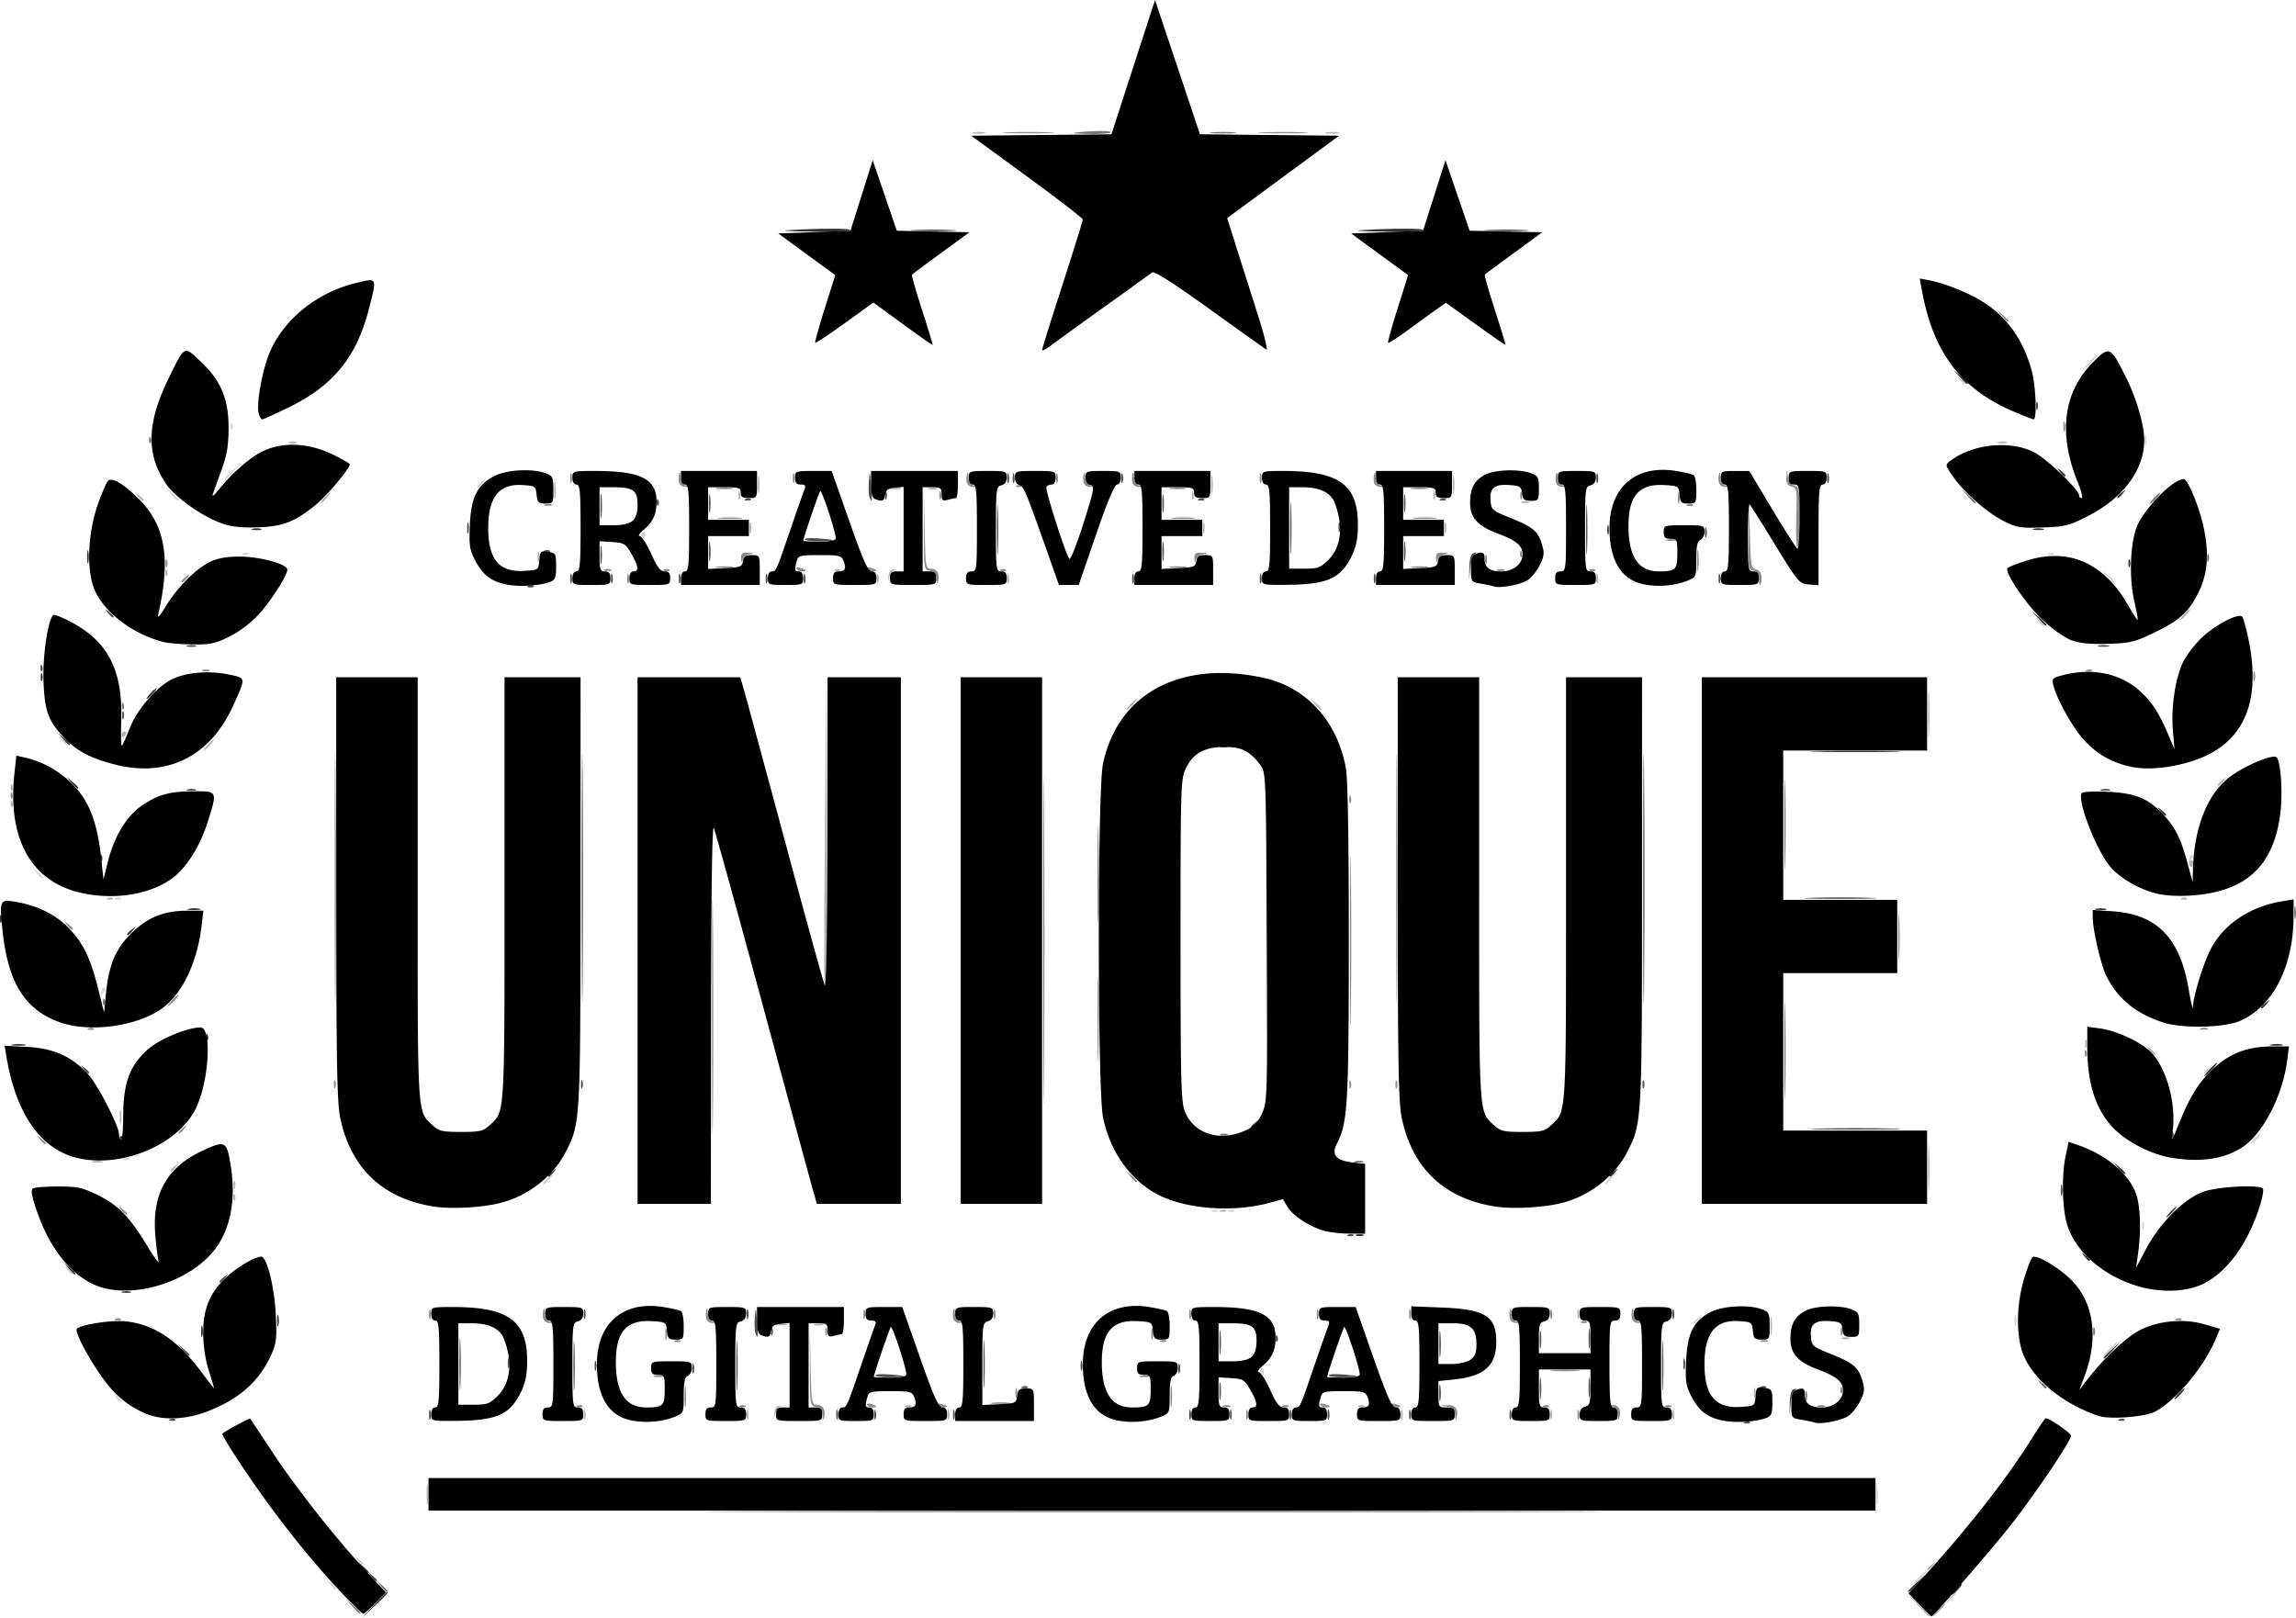 <svg xmlns="http://www.w3.org/2000/svg" viewBox="0 0 253.717 178.8" height="190.72" width="270.631"><path d="M215.503 176.55c.298-.33.61-.6.693-.6.082 0-.095.27-.393.6-.299.33-.61.6-.693.6-.083 0 .094-.27.393-.6zm-178.989-1.425c-.373-.476-.362-.486.114-.113.288.226.525.462.525.525 0 .247-.247.088-.639-.412zm175.539-.825c.387-.412.772-.75.854-.75.083 0-.167.338-.554.75-.388.413-.772.75-.855.75-.082 0 .167-.337.555-.75zm-172.539-1.875c-.373-.476-.362-.486.114-.113.5.392.658.638.411.638-.062 0-.298-.236-.525-.525zm167.835-7.275c0-1.072.054-1.511.12-.975a9.54 9.54 0 0 1 0 1.95c-.066.536-.12.098-.12-.975zM12.814 154.425c-.373-.476-.362-.486.114-.113.5.392.658.638.411.638-.062 0-.298-.236-.525-.525zm126.501-2.754c-.094-.154-.057-.35.083-.437.14-.087.255.039.255.28 0 .505-.095.55-.338.157zm93.738-2.571c.387-.412.772-.75.854-.75.083 0-.167.338-.554.75-.388.413-.772.75-.855.75-.082 0 .167-.337.555-.75zm-10.43-3.15c0-.577.06-.814.136-.525.076.289.076.761 0 1.05-.075.289-.137.053-.137-.525zm-35.47.187c0-.063.236-.299.525-.525.475-.373.486-.363.113.113-.392.5-.638.659-.638.412zM7.414 140.325c-.373-.476-.362-.486.114-.113.5.392.658.638.411.638-.062 0-.298-.236-.525-.525zM236.7 135.45c0-.412.068-.581.151-.375.084.206.084.544 0 .75-.083.206-.151.038-.151-.375zm-102.704-1.705c.217-.087.476-.076.575.024.1.1-.077.17-.393.157-.35-.014-.42-.085-.182-.18zm1.8 0c.217-.087.476-.076.575.024.1.1-.077.17-.393.157-.35-.014-.42-.085-.182-.18zm-75.393-3.395c.298-.33.61-.6.693-.6.082 0-.095.27-.393.6-.299.33-.61.6-.693.6-.083 0 .094-.27.393-.6zm117.3 0c.298-.33.61-.6.693-.6.082 0-.095.27-.393.6-.299.33-.61.6-.693.6-.083 0 .094-.27.393-.6zm-164.007-2.305c.217-.087.476-.076.575.024.1.1-.077.17-.393.157-.35-.014-.42-.085-.182-.18zm235.407-2.195c.298-.33.61-.6.693-.6.082 0-.095.27-.393.6-.299.33-.61.6-.693.6-.083 0 .094-.27.393-.6zm-109.21-21.9c0-9.157.038-12.904.084-8.325.047 4.579.047 12.071 0 16.65-.046 4.579-.084.833-.084-8.325zm103.66 14.587c0-.063.236-.299.525-.525.475-.373.486-.363.113.113-.392.5-.638.659-.638.412zm-232.331-8.975c.113-.296.28-.462.373-.37.092.092 0 .335-.205.538-.296.294-.33.26-.168-.168zm1.574-10.317c.217-.087.476-.076.575.024.1.1-.077.17-.393.157-.35-.014-.42-.085-.182-.18zm-8.822-2.87l-.571-.675.675.572c.634.537.811.778.571.778-.057 0-.36-.304-.675-.675zm237.948-1.513c.113-.296.28-.462.373-.37.092.092 0 .335-.205.538-.296.294-.33.26-.168-.168zM6.814 81.825c-.373-.476-.362-.486.114-.113.288.226.525.462.525.525 0 .247-.247.088-.639-.412zm218.4-13.2c-.373-.476-.362-.486.114-.113.288.226.525.462.525.525 0 .247-.247.088-.639-.412zm7.66-4.95l-.571-.675.675.572c.37.314.675.618.675.675 0 .24-.242.062-.779-.572zm-205.978-2.53c.217-.087.476-.076.575.024.1.1-.077.17-.393.157-.35-.014-.42-.085-.182-.18zm199.5 0c.217-.087.476-.076.575.024.1.1-.077.17-.393.157-.35-.014-.42-.085-.182-.18zm-155.48-1.874c-.095-.154-.058-.35.082-.437.14-.087.255.039.255.28 0 .505-.095.55-.338.157zm-51.942-4.596L18.403 54l.675.572c.634.537.811.778.571.778-.057 0-.36-.304-.675-.675zm33.779-.938c0-.063.236-.299.525-.525.475-.373.486-.363.113.113-.392.5-.638.659-.638.412zm-27.9-.88c0-.052.438-.491.975-.976l.975-.881-.881.975c-.822.909-1.07 1.113-1.07.881zM237.01 48.6c.006-.495.074-.661.15-.37.076.293.07.698-.012.9-.082.204-.144-.035-.138-.53zM25.476 47.075c.015-.35.086-.42.182-.181.086.216.076.475-.024.575-.1.1-.17-.078-.158-.394zm191.038-5.15c-.373-.476-.362-.486.114-.113.288.226.525.462.525.525 0 .247-.247.088-.639-.412zm14.439-2.025c.387-.412.772-.75.854-.75.083 0-.167.338-.554.75-.388.413-.772.75-.855.75-.082 0 .167-.337.555-.75z" fill="#d2d2d2"/><path d="M211.889 177.375l-1.186-1.275 1.275 1.186c.7.652 1.275 1.226 1.275 1.275 0 .227-.262 0-1.364-1.186zm2.264.525c.387-.412.772-.75.854-.75.083 0-.167.338-.554.75-.388.413-.772.75-.855.75-.082 0 .167-.337.555-.75zm-1.2-4.463c0-.063.236-.299.525-.525.475-.373.486-.363.113.113-.392.5-.638.659-.638.412zM47.149 165.15c0-1.072.054-1.511.12-.975a9.548 9.548 0 0 1 0 1.95c-.066.536-.12.098-.12-.975zm17.362-8.85c.006-.495.073-.661.15-.37.076.293.07.698-.012.9-.082.204-.144-.035-.138-.53zm18 0c.006-.495.074-.661.15-.37.076.293.07.698-.012.9-.082.204-.144-.035-.138-.53zm3.063-.147c.018-.485.215-.764.56-.795.336-.03.37.003.093.091-.241.076-.493.433-.56.794-.1.541-.117.525-.093-.09zm19.137.147c.006-.495.074-.661.15-.37.076.293.07.698-.012.9-.082.204-.144-.035-.138-.53zm50.1 0c.006-.495.073-.661.15-.37.076.293.07.698-.012.9-.082.204-.144-.035-.138-.53zm16.5 0c.006-.495.073-.661.15-.37.076.293.07.698-.012.9-.082.204-.144-.035-.138-.53zm13.5 0c.006-.495.073-.661.15-.37.076.293.07.698-.012.9-.082.204-.144-.035-.138-.53zm-84.715-.955c.217-.087.476-.076.575.024.1.1-.077.17-.393.157-.35-.014-.42-.085-.182-.18zm50.1 0c.217-.087.476-.076.575.024.1.1-.077.17-.393.157-.35-.014-.42-.085-.182-.18zm43.615-1.445c.006-.495.073-.661.15-.37.076.293.07.698-.012.9-.082.204-.144-.035-.138-.53zm1.832-7.35c0-.907.056-1.279.125-.825a6.63 6.63 0 0 1 0 1.65c-.07.454-.125.083-.125-.825zm7.935 1.301a1.16 1.16 0 0 1 .75 0c.206.084.037.152-.375.152-.413 0-.582-.068-.375-.152zm-117.75-1.508a2.462 2.462 0 0 1 1.05 0c.288.076.052.137-.525.137-.578 0-.814-.061-.525-.137zm4.205 0c.292-.077.697-.072.9.01.203.083-.035.145-.53.139-.495-.006-.662-.074-.37-.15zm84.278-1.143c.006-.495.073-.661.15-.37.076.293.07.698-.012.9-.082.204-.144-.035-.138-.53zm-39.415-11.455c.217-.086.476-.076.575.024.1.1-.077.17-.393.158-.35-.015-.42-.086-.182-.182zM213.071 129c0-2.31.048-3.215.105-2.012a51.261 51.261 0 0 1-.001 4.2c-.058 1.107-.104.122-.104-2.188zm-187.295 3.275c.015-.35.086-.42.182-.181.086.216.076.475-.024.575-.1.1-.17-.078-.158-.394zm.024-1.325c0-.412.068-.581.151-.375.084.206.084.544 0 .75-.083.206-.151.038-.151-.375zm-6.947-1.613c0-.063.236-.299.525-.525.475-.373.486-.363.113.113-.392.5-.638.659-.638.412zm-8.625-.994a2.463 2.463 0 0 1 1.05 0c.288.076.052.137-.525.137-.578 0-.814-.061-.525-.137zm3.006-4.893c0-.742.059-1.046.13-.675.072.371.072.979 0 1.35-.071.371-.13.068-.13-.675zm224.28-7.425c-.373-.476-.362-.486.114-.113.288.226.525.462.525.525 0 .247-.247.088-.639-.412zm-7.114-.675c0-.412.068-.581.151-.375.084.206.084.544 0 .75-.083.206-.151.038-.151-.375zm-139.287-6.825c-.06-.289-.041-8.017.043-17.175l.154-16.65.071 17.175c.04 9.446.02 17.175-.043 17.175-.064 0-.165-.236-.225-.525zm-79.217-9.28c.217-.087.476-.076.575.024.1.1-.077.17-.393.157-.35-.014-.42-.085-.182-.18zm229.2 0c.217-.087.476-.076.575.024.1.1-.077.17-.393.157-.35-.014-.42-.085-.182-.18zm.82-3.674c-.095-.154-.036-.364.132-.468.167-.104.305.022.305.28 0 .526-.18.604-.438.188zM1.175 88.775c.015-.35.086-.42.182-.181.086.216.076.475-.024.575-.1.1-.17-.078-.158-.394zm0-1.8c.015-.35.086-.42.182-.181.086.216.076.475-.024.575-.1.1-.17-.078-.158-.394zm243.877-.238c0-.063.236-.299.525-.525.475-.373.486-.363.113.113-.392.5-.638.659-.638.412zM22.903 82.35c.298-.33.61-.6.693-.6.082 0-.095.27-.393.6-.299.33-.61.6-.693.6-.083 0 .094-.27.393-.6zM213.07 78.9c0-2.31.048-3.215.105-2.012a51.261 51.261 0 0 1-.001 4.2c-.058 1.107-.104.122-.104-2.188zM13.453 81.15c0-.165.143-.3.317-.3.175 0 .235.135.133.3-.102.165-.245.3-.318.3-.073 0-.132-.135-.132-.3zm111.45-3.3c.298-.33.61-.6.693-.6.082 0-.095.27-.393.6-.299.33-.61.6-.693.6-.083 0 .094-.27.393-.6zm20.371-.075l-.571-.675.675.572c.634.537.811.778.571.778-.057 0-.36-.304-.675-.675zm96.029-9.825c.298-.33.61-.6.693-.6.082 0-.095.27-.393.6-.299.33-.61.6-.693.6-.083 0 .094-.27.393-.6zM96.91 63.9c.006-.495.073-.661.15-.37.076.293.07.698-.012.9-.082.204-.144-.035-.138-.53zm1.263-.147c.018-.485.215-.764.56-.795.336-.03.37.004.093.091-.241.076-.493.433-.56.795-.1.54-.117.524-.093-.091zm13.137.147c.006-.495.073-.661.15-.37.076.293.07.698-.012.9-.082.204-.144-.035-.138-.53zm65.1 0c.006-.495.074-.661.15-.37.076.293.07.698-.012.9-.082.204-.144-.035-.138-.53zm-158.135-.625c.015-.35.086-.42.182-.181.086.216.076.475-.024.575-.1.1-.17-.078-.158-.394zm74.02-.33c.217-.087.476-.076.575.024.1.1-.077.17-.393.157-.35-.014-.42-.085-.182-.18zM59.411 61.5c.006-.495.073-.661.15-.37.076.293.07.698-.012.9-.082.204-.144-.035-.138-.53zm23.411-3.15c0-.577.062-.814.137-.525.076.289.076.761 0 1.05-.075.289-.137.053-.137-.525zm50.1 0c0-.577.062-.814.137-.525.076.289.076.761 0 1.05-.075.289-.137.053-.137-.525zm26.7 0c0-.577.062-.814.137-.525.076.289.076.761 0 1.05-.075.289-.137.053-.137-.525zm-123.82-3.3c.3-.33.611-.6.694-.6.082 0-.095.27-.393.6-.299.33-.61.6-.693.6-.083 0 .094-.27.393-.6zm25.44-.9c0-.907.057-1.279.126-.825a6.627 6.627 0 0 1 0 1.65c-.07.454-.125.083-.125-.825zm106.936 1.301a1.16 1.16 0 0 1 .75 0c.206.084.037.152-.375.152-.413 0-.582-.068-.375-.152zm-152.964-.626c-.373-.476-.362-.486.114-.113.288.226.525.462.525.525 0 .247-.247.088-.639-.412zM81.6 54.75c0-.412.068-.581.151-.375.084.206.084.544 0 .75-.083.206-.151.038-.151-.375zm50.1 0c0-.412.068-.581.151-.375.084.206.084.544 0 .75-.083.206-.151.038-.151-.375zm26.7 0c0-.412.068-.581.151-.375.084.206.084.544 0 .75-.083.206-.151.038-.151-.375zm-74.657-1.2c0-.907.056-1.279.125-.825a6.63 6.63 0 0 1 0 1.65c-.07.454-.125.083-.125-.825zm50.1 0c0-.907.056-1.279.125-.825a6.63 6.63 0 0 1 0 1.65c-.07.454-.125.083-.125-.825zm26.7 0c0-.907.056-1.279.125-.825a6.63 6.63 0 0 1 0 1.65c-.07.454-.125.083-.125-.825zm-62.115.393a2.463 2.463 0 0 1 1.05 0c.288.076.052.137-.525.137-.578 0-.814-.061-.525-.137zm4.205-.001c.292-.076.697-.071.9.011.203.082-.035.145-.53.138-.495-.006-.662-.073-.37-.149zm-70.655-5.09c.206-.084.543-.084.75 0 .206.083.037.15-.375.15-.413 0-.582-.067-.375-.15zm188.855-.01c.292-.076.697-.07.9.011.203.082-.035.145-.53.139-.495-.007-.662-.074-.37-.15zM107.581 14.638c.373-.072.913-.07 1.2.006.287.075-.018.134-.678.13-.66-.003-.895-.064-.522-.136zm38.997 0a4.274 4.274 0 0 1 1.35 0c.37.072.067.13-.675.13-.743 0-1.047-.058-.675-.13z" fill="#b3b3b3"/><path d="M90.887 156.396c-.025-.592-.212-.83-.71-.9-.663-.094-.675-.167-.686-4.446l-.012-4.35.095 4.275c.09 4.047.127 4.275.696 4.275.673 0 1.005.59.793 1.407-.095.364-.152.278-.176-.261zm46.824-.096c.006-.495.074-.661.15-.37.076.293.07.698-.012.9-.082.204-.144-.035-.138-.53zm23.076.095c-.027-.637-.207-.831-.86-.93l-.824-.125.834-.045c.888-.048 1.262.45 1.026 1.362-.094.364-.152.277-.176-.262zm13.524-.095c.006-.495.073-.661.15-.37.076.293.07.698-.012.9-.082.204-.144-.035-.138-.53zm4.476.097c-.021-.493-.237-.856-.56-.94-.491-.129-.49-.14.01-.172.608-.04.932.573.725 1.372-.094.365-.152.28-.175-.26zM75.65 154.35c0-1.072.054-1.511.12-.975a9.54 9.54 0 0 1 0 1.95c-.066.536-.12.098-.12-.975zm53.7 0c0-1.072.054-1.511.12-.975a9.54 9.54 0 0 1 0 1.95c-.066.536-.12.098-.12-.975zm-65.553.995c.217-.087.476-.076.575.024.1.1-.077.17-.393.157-.35-.014-.42-.085-.182-.18zm18 0c.217-.087.476-.076.575.024.1.1-.077.17-.393.157-.35-.014-.42-.085-.182-.18zm14.024-.067c-.093-.15.102-.201.432-.115.7.183.79.387.168.387-.237 0-.508-.122-.6-.272zm7.8 0c-.093-.15.102-.201.432-.115.7.183.79.387.168.387-.237 0-.508-.122-.6-.272zm31.558.073a1.16 1.16 0 0 1 .75 0c.206.083.037.152-.375.152-.413 0-.582-.069-.375-.152zm6.618-.006c.217-.086.476-.076.575.024.1.1-.077.17-.393.158-.35-.015-.42-.086-.182-.182zm4.124-.067c-.093-.15.102-.201.432-.115.7.183.79.387.168.387-.237 0-.508-.122-.6-.272zm7.8 0c-.093-.15.102-.201.432-.115.7.183.79.387.168.387-.237 0-.508-.122-.6-.272zm16.876.067c.217-.086.476-.076.575.024.1.1-.077.17-.393.158-.35-.015-.42-.086-.182-.182zm13.5 0c.217-.086.476-.076.575.024.1.1-.077.17-.393.158-.35-.015-.42-.086-.182-.182zm16.782.006a1.16 1.16 0 0 1 .75 0c.206.083.037.152-.375.152-.413 0-.582-.069-.375-.152zm-91.195-.318c.54-.067 1.35-.066 1.8.003.45.068.01.123-.98.12-.99-.001-1.36-.057-.82-.124zm89.828-.833c.006-.495.074-.661.15-.37.076.293.07.698-.012.9-.082.204-.144-.035-.138-.53zm-87.3-.3c.006-.495.074-.661.15-.37.076.293.07.698-.012.9-.082.204-.144-.035-.138-.53zm91.165-.325c.015-.35.086-.42.182-.181.086.216.076.475-.024.575-.1.1-.17-.078-.158-.394zm-131.043-1.533c.292-.076.697-.071.9.011.203.082-.035.145-.53.139-.495-.006-.662-.074-.37-.15zm53.7 0c.292-.076.697-.071.9.011.203.082-.035.145-.53.139-.495-.006-.662-.074-.37-.15zm45.604-.613c.788-.062 2.003-.061 2.7.002.696.063.05.114-1.434.113-1.485-.001-2.055-.053-1.266-.115zm-98.115-3.979c0-.577.062-.814.137-.525.076.289.076.761 0 1.05-.075.289-.137.053-.137-.525zm1.074.695c.217-.087.476-.076.575.024.1.1-.077.17-.393.157-.35-.014-.42-.085-.182-.18zm52.626-.695c0-.577.062-.814.137-.525.076.289.076.761 0 1.05-.075.289-.137.053-.137-.525zm1.074.695c.217-.087.476-.076.575.024.1.1-.077.17-.393.157-.35-.014-.42-.085-.182-.18zm66.282.006a1.16 1.16 0 0 1 .75 0c.206.083.037.151-.375.151-.413 0-.582-.068-.375-.15zM91.2 147.15c0-.413.068-.581.151-.375.084.206.084.544 0 .75-.083.206-.151.037-.151-.375zm112.2 0c0-.413.068-.581.151-.375.084.206.084.544 0 .75-.083.206-.151.037-.151-.375zm-143.332-1.332c-.091-.238-.103-.677-.026-.975.095-.365.152-.28.176.26.021.493.238.856.56.94.492.129.491.14-.01.172-.294.02-.609-.16-.7-.397zm18 0c-.091-.238-.103-.677-.026-.975.095-.365.152-.28.176.26.021.493.237.856.56.94.492.129.491.14-.01.172-.293.02-.608-.16-.7-.397zm27.3 0c-.091-.238-.103-.677-.026-.975.095-.365.152-.28.176.26.021.493.237.856.56.94.492.129.491.14-.01.172-.293.02-.608-.16-.7-.397zm61.5 0c-.091-.238-.103-.677-.026-.975.095-.365.152-.28.176.26.021.493.237.856.56.94.492.129.491.14-.01.172-.293.02-.608-.16-.7-.397zm7.928.227c.217-.087.476-.076.575.024.1.1-.077.17-.393.157-.35-.014-.42-.085-.182-.18zm5.572-.227c-.091-.238-.103-.677-.026-.975.095-.365.152-.28.176.26.021.493.237.856.56.94.492.129.491.14-.01.172-.293.02-.608-.16-.7-.397zm-167.572-.073c.217-.087.476-.076.575.024.1.1-.077.17-.393.157-.35-.014-.42-.085-.182-.18zm34.615-.545c.006-.495.073-.661.15-.37.076.293.07.698-.012.9-.082.204-.144-.035-.138-.53zm48 0c.006-.495.073-.661.15-.37.076.293.07.698-.012.9-.082.204-.144-.035-.138-.53zm14.4 0c.006-.495.073-.661.15-.37.076.293.07.698-.012.9-.082.204-.144-.035-.138-.53zm21.6 0c.006-.495.074-.661.15-.37.076.293.07.698-.012.9-.082.204-.144-.035-.138-.53zm14.1 0c.006-.495.074-.661.15-.37.076.293.07.698-.012.9-.082.204-.144-.035-.138-.53zm10.2 0c.006-.495.074-.661.15-.37.076.293.07.698-.012.9-.082.204-.144-.035-.138-.53zm15.6 0c.006-.495.073-.661.15-.37.076.293.07.698-.012.9-.082.204-.144-.035-.138-.53zm69.185.545c.217-.087.476-.076.575.024.1.1-.077.17-.393.157-.35-.014-.42-.085-.182-.18zm-227.082-12.02c-.373-.476-.362-.486.114-.113.288.226.525.462.525.525 0 .247-.247.088-.639-.412zm111.46-3.75l-.571-.675.675.572c.634.537.811.778.571.778-.057 0-.36-.304-.675-.675zm-120.46-4.05c-.373-.476-.362-.486.114-.113.5.392.658.638.411.638-.062 0-.298-.236-.525-.525zm15.339-.788c0-.063.236-.299.525-.525.475-.373.486-.363.113.113-.392.5-.638.659-.638.412zM36.9 119.85c0-.412.068-.581.151-.375.084.206.084.544 0 .75-.083.206-.151.038-.151-.375zm112.2 0c0-.412.068-.581.151-.375.084.206.084.544 0 .75-.083.206-.151.038-.151-.375zm5.1 0c0-.412.068-.581.151-.375.084.206.084.544 0 .75-.083.206-.151.038-.151-.375zm-32.917-7.2c0-4.207.042-5.929.094-3.825a191.27 191.27 0 0 1 0 7.65c-.052 2.104-.094.383-.094-3.825zm109.093 3.725c.015-.35.086-.42.182-.181.086.216.076.475-.024.575-.1.1-.17-.078-.158-.394zm-220.58-2.73c.217-.087.476-.076.575.024.1.1-.077.17-.393.157-.35-.014-.42-.085-.182-.18zm233.382.006a1.16 1.16 0 0 1 .75 0c.206.083.037.152-.375.152-.413 0-.582-.069-.375-.152zM19.003 110.55c.298-.33.61-.6.693-.6.082 0-.095.27-.393.6-.299.33-.61.6-.693.6-.083 0 .094-.27.393-.6zm190.768-7.05c0-2.31.048-3.215.105-2.012a51.261 51.261 0 0 1-.001 4.2c-.058 1.107-.104.122-.104-2.188zM7.414 102.225c-.373-.476-.362-.486.114-.113.288.226.525.462.525.525 0 .247-.247.088-.639-.412zM149.1 88.35c0-.412.068-.581.151-.375.084.206.084.544 0 .75-.083.206-.151.038-.151-.375zM1.176 87.875c.015-.35.086-.42.182-.181.086.216.076.475-.024.575-.1.1-.17-.078-.158-.394zM249.011 74.7c.006-.495.074-.661.15-.37.076.293.07.698-.012.9-.082.204-.144-.035-.138-.53zm-226.633-.649a1.16 1.16 0 0 1 .75 0c.206.084.037.152-.375.152-.413 0-.582-.068-.375-.152zm208.218-.006c.217-.087.476-.076.575.024.1.1-.077.17-.393.157-.35-.014-.42-.085-.182-.18zM69.311 63.9c.006-.495.073-.661.15-.37.076.293.07.698-.012.9-.082.204-.144-.035-.138-.53zm34.176.096c-.025-.592-.212-.83-.71-.9-.663-.094-.675-.167-.686-4.446l-.012-4.35.095 4.275c.09 4.047.127 4.275.696 4.275.673 0 1.005.59.793 1.407-.095.364-.152.278-.176-.261zm90.866-.061c0-.463-.212-.77-.6-.872-.563-.147-.596-.38-.536-3.71l.065-3.553.094 3.492c.087 3.18.148 3.507.686 3.647.396.104.59.411.59.933 0 .428-.067.778-.15.778-.082 0-.15-.322-.15-.715zm-174.3.302c0-.063.236-.299.525-.525.475-.373.486-.363.113.113-.392.5-.638.659-.638.412zm167.496-2.287c0-1.072.054-1.511.12-.975a9.54 9.54 0 0 1 0 1.95c-.066.536-.12.098-.12-.975zM66.778 62.951a1.16 1.16 0 0 1 .75 0c.206.084.037.152-.375.152-.413 0-.582-.068-.375-.152zm6.618-.006c.217-.087.476-.076.575.024.1.1-.077.17-.393.157-.35-.014-.42-.085-.182-.18zm14.624-.067c-.093-.15.102-.201.432-.115.7.183.79.387.168.387-.237 0-.508-.122-.6-.272zm7.8 0c-.093-.15.102-.201.432-.115.7.183.79.387.168.387-.237 0-.508-.122-.6-.272zm14.776.067c.217-.087.476-.076.575.024.1.1-.077.17-.393.157-.35-.014-.42-.085-.182-.18zm54.882.006a1.16 1.16 0 0 1 .75 0c.206.084.037.152-.375.152-.413 0-.582-.068-.375-.152zm10.218-.006c.217-.087.476-.076.575.024.1.1-.077.17-.393.157-.35-.014-.42-.085-.182-.18zM18.3 62.25c0-.412.068-.581.151-.375.084.206.084.544 0 .75-.083.206-.151.038-.151-.375zm60.928.385a6.627 6.627 0 0 1 1.65 0c.453.069.082.125-.825.125-.908 0-1.28-.056-.825-.125zm50.1 0a6.627 6.627 0 0 1 1.65 0c.453.069.082.125-.825.125-.908 0-1.28-.056-.825-.125zm26.7 0a6.627 6.627 0 0 1 1.65 0c.453.069.082.125-.825.125-.908 0-1.28-.056-.825-.125zm8.083-.835c.006-.495.074-.661.15-.37.076.293.07.698-.012.9-.082.204-.144-.035-.138-.53zm-82.224-.075c-.028-.554.114-.668.79-.634.68.033.71.063.17.168-.362.07-.718.356-.791.634-.095.36-.144.31-.169-.168zm50.1 0c-.028-.554.114-.668.79-.634.68.033.71.063.17.168-.362.07-.718.356-.791.634-.095.36-.144.31-.169-.168zm26.7 0c-.028-.554.114-.668.79-.634.68.033.71.063.17.168-.362.07-.718.356-.791.634-.095.36-.144.31-.169-.168zm9.29-.55c.014-.35.085-.42.18-.181.087.216.077.475-.023.575-.1.1-.17-.078-.158-.394zm30.519-3.985c.087-3.08.058-3.27-.525-3.422-.457-.12-.607-.384-.573-1.015l.045-.853.122.794c.072.47.36.857.705.947.533.14.583.437.583 3.48 0 1.831-.102 3.33-.225 3.33-.124 0-.183-1.467-.132-3.26zm-14.263 2.452c.292-.076.697-.071.9.011.203.082-.035.145-.53.139-.495-.007-.662-.074-.37-.15zm-104.705-2.41a13.061 13.061 0 0 1 2.25 0c.618.064.112.117-1.125.117-1.238 0-1.744-.053-1.125-.118zm50.1 0a13.061 13.061 0 0 1 2.25 0c.618.064.112.117-1.125.117-1.238 0-1.744-.053-1.125-.118zm26.7 0a13.061 13.061 0 0 1 2.25 0c.618.064.112.117-1.125.117-1.238 0-1.744-.053-1.125-.118zm-96.15-1.48c.206-.084.543-.084.75 0 .206.083.037.15-.375.15-.413 0-.582-.067-.375-.15zm125.244-.702c0-.577.062-.814.137-.525.076.289.076.761 0 1.05-.075.289-.137.053-.137-.525zm1.074.695c.217-.087.476-.076.575.024.1.1-.077.17-.393.157-.35-.014-.42-.085-.182-.18zM103.8 54.75c0-.412.068-.581.151-.375.084.206.084.544 0 .75-.083.206-.151.038-.151-.375zm64.2 0c0-.412.068-.581.151-.375.084.206.084.544 0 .75-.083.206-.151.038-.151-.375zm-88.772-.815a6.627 6.627 0 0 1 1.65 0c.453.069.082.125-.825.125-.908 0-1.28-.056-.825-.125zm50.1 0a6.627 6.627 0 0 1 1.65 0c.453.069.082.125-.825.125-.908 0-1.28-.056-.825-.125zm26.7 0a6.627 6.627 0 0 1 1.65 0c.453.069.082.125-.825.125-.908 0-1.28-.056-.825-.125zm-80.96-.517c-.091-.238-.103-.677-.026-.975.095-.365.152-.28.176.26.021.493.237.856.56.94.492.129.491.14-.01.172-.293.02-.608-.16-.7-.397zm31.8 0c-.091-.238-.103-.677-.026-.975.095-.365.152-.28.176.26.021.493.237.856.56.94.492.129.491.14-.01.172-.293.02-.608-.16-.7-.397zm5.528.227c.217-.087.476-.076.575.024.1.1-.077.17-.393.157-.35-.014-.42-.085-.182-.18zm7.372-.227c-.091-.238-.103-.677-.026-.975.095-.365.152-.28.176.26.021.493.237.856.56.94.492.129.491.14-.01.172-.293.02-.608-.16-.7-.397zm5.4 0c-.091-.238-.103-.677-.026-.975.095-.365.152-.28.176.26.021.493.237.856.56.94.492.129.491.14-.01.172-.293.02-.608-.16-.7-.397zm26.7 0c-.091-.238-.103-.677-.026-.975.095-.365.152-.28.176.26.021.493.237.856.56.94.492.129.491.14-.01.172-.293.02-.608-.16-.7-.397zm20.1 0c-.091-.238-.103-.677-.026-.975.095-.365.152-.28.176.26.021.493.237.856.56.94.492.129.491.14-.01.172-.293.02-.608-.16-.7-.397zm18 0c-.091-.238-.103-.677-.026-.975.095-.365.152-.28.176.26.021.493.237.856.56.94.492.129.491.14-.01.172-.293.02-.608-.16-.7-.397zM63.01 52.8c.006-.495.073-.661.15-.37.076.293.07.698-.012.9-.082.204-.144-.035-.138-.53zm24.6 0c.006-.495.074-.661.15-.37.076.293.07.698-.012.9-.082.204-.144-.035-.138-.53zm29.1 0c.006-.495.074-.661.15-.37.076.293.07.698-.012.9-.082.204-.144-.035-.138-.53zm22.5 0c.006-.495.074-.661.15-.37.076.293.07.698-.012.9-.082.204-.144-.035-.138-.53zm88.8-5.7c.006-.495.074-.661.15-.37.076.293.07.698-.012.9-.082.204-.144-.035-.138-.53zm-6.837-12.225l-.571-.675.675.571c.37.315.675.619.675.675 0 .24-.242.063-.779-.571zM111.328 14.627a64.1 64.1 0 0 1 4.65 0c1.278.056.232.102-2.325.102-2.558 0-3.604-.046-2.325-.102zm28.213 0a59.572 59.572 0 0 1 4.5 0c1.19.057.137.104-2.338.103-2.475 0-3.448-.047-2.162-.103z" fill="#8c8c8c"/><path d="M38.93 177.525l-.727-.825.825.727c.77.68.962.923.727.923-.054 0-.425-.371-.825-.825zm3.144-2.25l-.571-.675.675.572c.634.537.811.778.571.778-.057 0-.36-.304-.675-.675zm183.44-22.35c-.373-.476-.362-.486.114-.113.5.392.658.638.411.638-.062 0-.298-.236-.525-.525zm5.786-5.775c0-.412.068-.581.151-.375.084.206.084.544 0 .75-.083.206-.151.038-.151-.375zM78.695 112.2c0-11.55.037-16.231.083-10.403.045 5.828.045 15.278 0 21-.046 5.722-.083.953-.083-10.597zm36.602-8.25c0-16.087.036-22.669.08-14.625.045 8.044.045 21.206 0 29.25-.044 8.044-.08 1.463-.08-14.625zm34.436 24.392c.292-.076.697-.071.9.011.203.082-.035.145-.53.139-.495-.007-.662-.074-.37-.15zm-14.855-2.99c.206-.084.543-.084.75 0 .206.083.037.15-.375.15-.413 0-.582-.067-.375-.15zm62.307-9.252c0-4.785.042-6.7.092-4.257.05 2.444.05 6.36 0 8.7-.05 2.342-.092.342-.092-4.443zM36.995 97.05c0-12.292.037-17.321.083-11.175a1850.1 1850.1 0 0 1 0 22.35c-.046 6.146-.083 1.118-.083-11.175zm112.197 7.05c0-8.415.038-11.9.085-7.746.047 4.155.047 11.04 0 15.3-.047 4.26-.085.861-.085-7.554zm5.103-7.05c0-12.292.037-17.321.083-11.175a1850.1 1850.1 0 0 1 0 22.35c-.046 6.146-.083 1.118-.083-11.175zM11.376 110.675c.015-.35.086-.42.182-.181.086.216.076.475-.024.575-.1.1-.17-.078-.158-.394zM121.285 96.6c0-4.785.042-6.7.092-4.257.05 2.444.05 6.36 0 8.7-.05 2.342-.092.342-.092-4.443zm132.243 4.2c.003-.66.065-.895.137-.521.072.373.069.913-.006 1.2-.075.286-.134-.019-.13-.679zm-56.344-9.6c0-4.455.042-6.32.093-4.143.05 2.176.051 5.821 0 8.1s-.093.498-.093-3.957zM13.476 77.975c.015-.35.086-.42.182-.181.086.216.076.475-.024.575-.1.1-.17-.078-.158-.394zM243.9 61.65c0-.412.068-.581.151-.375.084.206.084.544 0 .75-.083.206-.151.038-.151-.375zm-26.47-6.825l-.727-.825.825.727c.453.4.825.772.825.825 0 .236-.243.044-.923-.727zm20.573.225c.298-.33.61-.6.693-.6.082 0-.095.27-.393.6-.299.33-.61.6-.693.6-.083 0 .094-.27.393-.6zM16.476 48.575c.015-.35.086-.42.182-.181.086.216.076.475-.024.575-.1.1-.17-.078-.158-.394zm102.277-33.91c1.761-.224 4.133-.248 4.004-.04-.077.124-1.178.205-2.447.18-1.27-.025-1.97-.088-1.557-.14zm15.233-.035c.705-.063 1.785-.063 2.4.002.614.065.037.116-1.283.115-1.32 0-1.823-.054-1.117-.117z" fill="#757575"/><path d="M41.014 174.225c-.373-.476-.362-.486.114-.113.288.226.525.462.525.525 0 .247-.247.088-.639-.412zm46.338-7.2c22.082-.042 58.127-.042 80.1 0 21.973.042 3.906.077-40.15.077-44.054 0-62.032-.034-39.95-.077zm105.444-9.88c.217-.087.476-.076.575.024.1.1-.077.17-.393.157-.35-.014-.42-.085-.182-.18zm-174-.3c.217-.087.476-.076.575.024.1.1-.077.17-.393.157-.35-.014-.42-.085-.182-.18zm28.615-.545c.006-.495.073-.661.15-.37.076.293.07.698-.012.9-.082.204-.144-.035-.138-.53zm45 0c.006-.495.073-.661.15-.37.076.293.07.698-.012.9-.082.204-.144-.035-.138-.53zm4.2 0c.006-.495.074-.661.15-.37.076.293.07.698-.012.9-.082.204-.144-.035-.138-.53zm8.7 0c.006-.495.073-.661.15-.37.076.293.07.698-.012.9-.082.204-.144-.035-.138-.53zm26.1 0c.006-.495.074-.661.15-.37.076.293.07.698-.012.9-.082.204-.144-.035-.138-.53zm4.5 0c.006-.495.074-.661.15-.37.076.293.07.698-.012.9-.082.204-.144-.035-.138-.53zm6.6 0c.006-.495.074-.661.15-.37.076.293.07.698-.012.9-.082.204-.144-.035-.138-.53zm4.2 0c.006-.495.074-.661.15-.37.076.293.07.698-.012.9-.082.204-.144-.035-.138-.53zm9 0c.006-.495.074-.661.15-.37.076.293.07.698-.012.9-.082.204-.144-.035-.138-.53zm11.1 0c.006-.495.073-.661.15-.37.076.293.07.698-.012.9-.082.204-.144-.035-.138-.53zm67.385.545c.217-.087.476-.076.575.024.1.1-.077.17-.393.157-.35-.014-.42-.085-.182-.18zm-36.426-1.722c.023-1.038.166-1.512.483-1.597.31-.084.34-.044.095.131-.195.14-.412.858-.482 1.598l-.128 1.345.032-1.477zM50.773 150.75c0-2.557.046-3.604.103-2.325a64.1 64.1 0 0 1 0 4.65c-.057 1.279-.103.233-.103-2.325zm12.6.15c0-2.475.047-3.448.103-2.161a59.572 59.572 0 0 1-.001 4.5c-.057 1.188-.103.136-.103-2.339zm18 0c0-2.475.047-3.448.103-2.161a59.572 59.572 0 0 1-.001 4.5c-.057 1.188-.103.136-.103-2.339zm53.37 2.85c0-.907.056-1.279.125-.825a6.63 6.63 0 0 1 0 1.65c-.07.454-.125.083-.125-.825zm24.295.15c.002-.825.06-1.127.13-.67.069.455.067 1.13-.004 1.5-.071.368-.128-.005-.125-.83zm11.11-.45c0-1.072.055-1.511.122-.975a9.555 9.555 0 0 1 0 1.95c-.067.536-.121.098-.121-.975zm13.525-2.55c0-2.475.047-3.448.103-2.161a59.572 59.572 0 0 1-.001 4.5c-.057 1.188-.103.136-.103-2.339zm-75.001-.15c0-2.392.046-3.371.103-2.175a55.448 55.448 0 0 1 0 4.35c-.057 1.196-.103.218-.103-2.175zm66.874 2.55c.002-.99.057-1.359.124-.82.067.54.065 1.35-.003 1.8-.068.451-.123.01-.121-.98zm-62.55-.055c.217-.087.476-.076.575.024.1.1-.077.17-.393.157-.35-.014-.42-.085-.182-.18zm81.6 0c.217-.087.476-.076.575.024.1.1-.077.17-.393.157-.35-.014-.42-.085-.182-.18zm-97.847-1.22c-.077-.124.49-.185 1.257-.135 2.191.14 2.457.287.59.325-.94.02-1.77-.066-1.847-.19zm50.1 0c-.077-.124.49-.185 1.257-.135 2.191.14 2.457.287.59.325-.94.02-1.77-.066-1.847-.19zm-70.338-.825c.006-.495.074-.661.15-.37.076.293.07.698-.012.9-.082.204-.144-.035-.138-.53zm53.7 0c.006-.495.074-.661.15-.37.076.293.07.698-.012.9-.082.204-.144-.035-.138-.53zm-64.5-.3c.006-.495.073-.661.15-.37.076.293.07.698-.012.9-.082.204-.144-.035-.138-.53zm53.7 0c.006-.495.074-.661.15-.37.076.293.07.698-.012.9-.082.204-.144-.035-.138-.53zm66.611-.15c0-.577.062-.814.137-.525.076.289.076.761 0 1.05-.075.289-.137.053-.137-.525zm-129.91-.15c.005-.495.072-.661.149-.37.076.293.07.698-.012.9-.082.204-.144-.035-.138-.53zm102.943-2.1c.001-1.32.054-1.823.118-1.117.063.706.062 1.786-.002 2.4-.065.614-.117.037-.116-1.283zm-24.302-.15c0-1.237.053-1.744.118-1.125s.065 1.631 0 2.25-.118.113-.118-1.125zm-114.579.825l-.571-.675.675.572c.634.537.811.778.571.778-.057 0-.36-.304-.675-.675zm149.969-1.125c0-.907.056-1.279.125-.825a6.63 6.63 0 0 1 0 1.65c-.07.454-.125.083-.125-.825zm5.403-.15c.002-.99.057-1.359.124-.82.067.54.065 1.35-.003 1.8-.068.451-.123.01-.121-.98zm-34.57-.025c.015-.35.086-.42.182-.181.086.216.076.475-.024.575-.1.1-.17-.078-.158-.394zm-57.502-.54c-.087-.23-.114-1.006-.059-1.726.097-1.267.105-1.253.244.416.146 1.752.103 2.058-.185 1.31zm1.726-.185c0-.412.068-.581.151-.375.084.206.084.544 0 .75-.083.206-.151.038-.151-.375zm-20.689-1.95c.006-.495.073-.661.15-.37.076.293.07.698-.012.9-.082.204-.144-.035-.138-.53zm18 0c.006-.495.074-.661.15-.37.076.293.07.698-.012.9-.082.204-.144-.035-.138-.53zm102.3 0c.006-.495.073-.661.15-.37.076.293.07.698-.012.9-.082.204-.144-.035-.138-.53zm-171.278-2.458c.292-.076.697-.071.9.011.203.082-.035.145-.53.139-.495-.006-.662-.074-.37-.15zm10.72-1.105c0-.063.236-.299.525-.525.475-.373.486-.363.113.113-.392.5-.638.659-.638.412zm124.743-5.192c.217-.087.476-.076.575.024.1.1-.077.17-.393.157-.35-.014-.42-.085-.182-.18zm90.807-2.495c.298-.33.61-.6.693-.6.082 0-.095.27-.393.6-.299.33-.61.6-.693.6-.083 0 .094-.27.393-.6zm-12.08-2.4c0-.577.06-.814.136-.525.076.289.076.761 0 1.05-.075.289-.137.053-.137-.525zm12.253-6.175c.015-.35.086-.42.182-.181.086.216.076.475-.024.575-.1.1-.17-.078-.158-.394zM64.2 119.85c0-.412.068-.581.151-.375.084.206.084.544 0 .75-.083.206-.151.038-.151-.375zm117.3 0c0-.412.068-.581.151-.375.084.206.084.544 0 .75-.083.206-.151.038-.151-.375zM9.214 118.125c-.373-.476-.362-.486.114-.113.5.392.658.638.411.638-.062 0-.298-.236-.525-.525zm11.52-30.883c.291-.076.696-.071.9.011.202.082-.036.145-.531.139-.495-.007-.662-.074-.37-.15zm211.5 0c.291-.076.696-.071.9.011.202.082-.036.145-.531.139-.495-.007-.662-.074-.37-.15zM13.5 79.05c0-.412.068-.581.151-.375.084.206.084.544 0 .75-.083.206-.151.038-.151-.375zm-9.024-5.275c.015-.35.086-.42.182-.181.086.216.076.475-.024.575-.1.1-.17-.078-.158-.394zm16.257-2.433c.292-.076.697-.071.9.011.203.082-.035.145-.53.139-.495-.007-.662-.074-.37-.15zm211.195.001a2.463 2.463 0 0 1 1.05 0c.288.076.052.138-.525.138-.578 0-.814-.062-.525-.138zM11.914 67.725c-.373-.476-.362-.486.114-.113.288.226.525.462.525.525 0 .247-.247.088-.639-.412zm46.482-2.98c.217-.087.476-.076.575.024.1.1-.077.17-.393.157-.35-.014-.42-.085-.182-.18zm4.615-.845c.006-.495.073-.661.15-.37.076.293.07.698-.012.9-.082.204-.144-.035-.138-.53zm4.5 0c.006-.495.073-.661.15-.37.076.293.07.698-.012.9-.082.204-.144-.035-.138-.53zm7.5 0c.006-.495.074-.661.15-.37.076.293.07.698-.012.9-.082.204-.144-.035-.138-.53zm9.6 0c.006-.495.074-.661.15-.37.076.293.07.698-.012.9-.082.204-.144-.035-.138-.53zm4.2 0c.006-.495.074-.661.15-.37.076.293.07.698-.012.9-.082.204-.144-.035-.138-.53zm36.3 0c.006-.495.074-.661.15-.37.076.293.07.698-.012.9-.082.204-.144-.035-.138-.53zm14.1 0c.006-.495.074-.661.15-.37.076.293.07.698-.012.9-.082.204-.144-.035-.138-.53zm12.6 0c.006-.495.073-.661.15-.37.076.293.07.698-.012.9-.082.204-.144-.035-.138-.53zm38.1 0c.006-.495.074-.661.15-.37.076.293.07.698-.012.9-.082.204-.144-.035-.138-.53zm-27.54-1.177c.022-1.038.165-1.512.482-1.597.31-.084.34-.044.095.131-.195.14-.412.858-.482 1.598l-.128 1.345.032-1.477zM66.342 61.35c0-.907.056-1.279.125-.825a6.627 6.627 0 0 1 0 1.65c-.07.454-.125.083-.125-.825zm43.83-2.85c0-2.475.047-3.448.103-2.161a59.572 59.572 0 0 1-.001 4.5c-.057 1.188-.103.136-.103-2.339zm32.4-.15c0-2.557.046-3.604.103-2.325a64.145 64.145 0 0 1 0 4.65c-.057 1.279-.103.233-.103-2.325zm32.7.15c0-2.475.047-3.448.103-2.161a59.572 59.572 0 0 1-.001 4.5c-.057 1.188-.103.136-.103-2.339zm-96.927 2.4c.002-.99.057-1.359.124-.82.067.54.065 1.35-.003 1.8-.068.451-.123.01-.121-.98zm50.1 0c.002-.99.057-1.359.124-.82.067.54.065 1.35-.003 1.8-.068.451-.123.01-.121-.98zm26.7 0c.002-.99.057-1.359.124-.82.067.54.065 1.35-.003 1.8-.068.451-.123.01-.121-.98zm-94.95-.055c.217-.087.476-.076.575.024.1.1-.077.17-.393.157-.35-.014-.42-.085-.182-.18zm28.753-1.22c-.077-.124.49-.185 1.257-.135 2.191.14 2.457.287.59.325-.94.02-1.77-.066-1.847-.19zm99.462-.825c.006-.495.074-.661.15-.37.076.293.07.698-.012.9-.082.204-.144-.035-.138-.53zm-136.789-.45c0-.577.062-.814.137-.525.076.289.076.761 0 1.05-.075.289-.137.053-.137-.525zm125.99.15c.005-.495.073-.661.149-.37.076.293.07.698-.012.9-.082.204-.144-.035-.138-.53zm-29.7-.3c.005-.495.073-.661.149-.37.076.293.07.698-.012.9-.082.204-.144-.035-.138-.53zm-81.559-2.25c0-1.237.053-1.744.118-1.125s.065 1.631 0 2.25-.118.113-.118-1.125zm11.99-.3c0-.907.056-1.279.125-.825a6.63 6.63 0 0 1 0 1.65c-.07.454-.125.083-.125-.825zm50.1 0c0-.907.056-1.279.125-.825a6.63 6.63 0 0 1 0 1.65c-.07.454-.125.083-.125-.825zm26.7 0c0-.907.056-1.279.125-.825a6.63 6.63 0 0 1 0 1.65c-.07.454-.125.083-.125-.825zm-82.567-.175c.015-.35.086-.42.182-.181.086.216.076.475-.024.575-.1.1-.17-.078-.158-.394zm9.82-.33c.217-.087.476-.076.575.024.1.1-.077.17-.393.157-.35-.014-.42-.085-.182-.18zm13.678-.21c-.087-.23-.114-1.006-.059-1.726.097-1.267.105-1.253.244.416.146 1.752.103 2.058-.185 1.31zm1.726-.185c0-.412.068-.581.151-.375.084.206.084.544 0 .75-.083.206-.151.038-.151-.375zm34.696.395c.217-.087.476-.076.575.024.1.1-.077.17-.393.157-.35-.014-.42-.085-.182-.18zm26.7 0c.217-.087.476-.076.575.024.1.1-.077.17-.393.157-.35-.014-.42-.085-.182-.18zM111.311 52.8c.006-.495.073-.661.15-.37.076.293.07.698-.012.9-.082.204-.144-.035-.138-.53zm.6 0c.006-.495.074-.661.15-.37.076.293.07.698-.012.9-.082.204-.144-.035-.138-.53zm12 0c.006-.495.074-.661.15-.37.076.293.07.698-.012.9-.082.204-.144-.035-.138-.53zm52.5 0c.006-.495.074-.661.15-.37.076.293.07.698-.012.9-.082.204-.144-.035-.138-.53zm25.5 0c.006-.495.074-.661.15-.37.076.293.07.698-.012.9-.082.204-.144-.035-.138-.53zM225 44.85c0-.412.068-.581.151-.375.084.206.084.544 0 .75-.083.206-.151.038-.151-.375z" fill="#4e4e4e"/><path d="M41.34 177.375c.736-.784 1.377-1.425 1.425-1.425.225 0-.013.27-1.337 1.513l-1.425 1.337 1.337-1.425zm174.763-1.725c.298-.33.61-.6.693-.6.082 0-.095.27-.393.6-.299.33-.61.6-.693.6-.083 0 .094-.27.393-.6zm-5.25.206c0-.051.438-.49.975-.975l.975-.881-.881.975c-.822.909-1.07 1.113-1.07.881zm-170.879-2.681l-.571-.675.675.572c.634.537.811.778.571.778-.057 0-.36-.304-.675-.675zm200.729-19.125c.298-.33.61-.6.693-.6.082 0-.095.27-.393.6-.299.33-.61.6-.693.6-.083 0 .094-.27.393-.6zm-8.25-3.994c0-.051.438-.49.975-.975l.975-.881-.881.975c-.822.909-1.07 1.113-1.07.881zm-210.23-2.906c0-.577.061-.814.136-.525.076.289.076.761 0 1.05-.075.289-.137.053-.137-.525zm8.4-1.2c0-.577.061-.814.136-.525.076.289.076.761 0 1.05-.075.289-.137.053-.137-.525zm-23.049-5.775l-.571-.675.675.572c.634.537.811.778.571.778-.057 0-.36-.304-.675-.675zm222.74-1.35c-.373-.476-.362-.486.114-.113.288.226.525.462.525.525 0 .247-.247.088-.639-.412zm-80.436-2.374a1.16 1.16 0 0 1 .75 0c.206.084.037.152-.375.152-.413 0-.582-.068-.375-.152zm-89.325-6.514c0-.063.236-.299.525-.525.475-.373.486-.363.113.113-.392.5-.638.659-.638.412zm117.3 0c0-.063.236-.299.525-.525.475-.373.486-.363.113.113-.392.5-.638.659-.638.412zm56.221-.862l-.571-.675.675.572c.634.537.811.778.571.778-.057 0-.36-.304-.675-.675zM13.303 125.85c-.102-.165-.043-.3.132-.3s.318.135.318.3c0 .165-.06.3-.133.3-.072 0-.215-.135-.317-.3zm187.743-1.124a213.94 213.94 0 0 1 8.1 0c2.176.051.312.093-4.143.093s-6.236-.042-3.957-.093zm-62.793-.19c0-.062.236-.298.525-.524.475-.373.486-.363.113.113-.392.5-.638.659-.638.412zM64.295 97.05c0-12.292.037-17.321.083-11.175a1850.1 1850.1 0 0 1 0 22.35c-.046 6.146-.083 1.118-.083-11.175zm117.3 0c0-12.292.037-17.321.083-11.175a1850.1 1850.1 0 0 1 0 22.35c-.046 6.146-.083 1.118-.083-11.175zm62.558 21.15c.387-.412.772-.75.854-.75.083 0-.167.338-.554.75-.388.413-.772.75-.855.75-.082 0 .167-.337.555-.75zM1.378 115.438a4.274 4.274 0 0 1 1.35 0c.37.072.067.13-.675.13-.743 0-1.047-.058-.675-.13zm249.603 0c.373-.072.913-.07 1.2.006.287.075-.018.134-.678.13-.66-.003-.895-.065-.522-.136zm-228.205-.863c.015-.35.086-.42.182-.181.086.216.076.475-.024.575-.1.1-.17-.078-.158-.394zm227.077-3.238c0-.063.236-.299.525-.525.475-.373.486-.363.113.113-.392.5-.638.659-.638.412zm-235.8-8.1c0-.063.236-.299.525-.525.475-.373.486-.363.113.113-.392.5-.638.659-.638.412zM0 101.55c0-.412.068-.581.151-.375.084.206.084.544 0 .75-.083.206-.151.038-.151-.375zm20.881-1.112c.373-.072.913-.07 1.2.006.287.075-.018.134-.678.13-.66-.003-.895-.064-.522-.136zm210.747.005a2.463 2.463 0 0 1 1.05 0c.288.076.052.137-.525.137-.578 0-.814-.061-.525-.137zm-31.5-1.217c1.773-.053 4.676-.053 6.45 0 1.773.053.322.097-3.225.097-3.548 0-5-.044-3.225-.097zM11.076 94.775c.015-.35.086-.42.182-.181.086.216.076.475-.024.575-.1.1-.17-.078-.158-.394zm227.638-5.15c-.373-.476-.362-.486.114-.113.288.226.525.462.525.525 0 .247-.247.088-.639-.412zm-230.84-3.15l-.571-.675.675.572c.634.537.811.778.571.778-.057 0-.36-.304-.675-.675zm193.172-3.45a213.94 213.94 0 0 1 8.1 0c2.176.052.312.094-4.143.094s-6.236-.042-3.957-.093zm-66.168-.574a1.16 1.16 0 0 1 .75 0c.206.084.037.152-.375.152-.413 0-.582-.068-.375-.152zM6.974 81.675L6.403 81l.675.572c.634.537.811.778.571.778-.057 0-.36-.304-.675-.675zm9.629-5.025c.298-.33.61-.6.693-.6.082 0-.095.27-.393.6-.299.33-.61.6-.693.6-.083 0 .094-.27.393-.6zM4.5 74.85c0-.412.068-.581.151-.375.084.206.084.544 0 .75-.083.206-.151.038-.151-.375zm220.73-6.525l-.727-.825.825.727c.453.4.825.772.825.825 0 .236-.243.044-.923-.727zm9.97-6.075c0-.412.068-.581.151-.375.084.206.084.544 0 .75-.083.206-.151.038-.151-.375zM9.628 61.5c.004-.66.065-.895.137-.521.072.373.069.913-.006 1.2-.075.286-.134-.019-.13-.679zm18.305-3.058c.292-.076.697-.071.9.011.203.082-.035.145-.53.139-.495-.007-.662-.074-.37-.15zm196.795.001a2.463 2.463 0 0 1 1.05 0c.288.076.052.138-.525.138-.578 0-.814-.062-.525-.138zm9.225-3.506c0-.063.236-.299.525-.525.475-.373.486-.363.113.113-.392.5-.638.659-.638.412zm-6.339-2.812c-.373-.476-.362-.486.114-.113.5.392.658.638.411.638-.062 0-.298-.236-.525-.525zm-11.084-10.5l-.727-.825.825.727c.453.4.825.772.825.825 0 .236-.243.044-.923-.727zM86.953 25.45c3.22-.218 7.133-.232 7.004-.025-.077.124-1.988.2-4.247.17-2.26-.029-3.5-.094-2.757-.145zm14.175-.022a47.381 47.381 0 0 1 4.05 0c1.113.057.202.104-2.025.104-2.228 0-3.14-.047-2.025-.104zm49.125.022c3.22-.218 7.133-.232 7.004-.025-.077.124-1.988.2-4.247.17-2.26-.029-3.5-.094-2.757-.145zm14.175-.022a47.381 47.381 0 0 1 4.05 0c1.113.057.202.104-2.025.104-2.228 0-3.14-.047-2.025-.104z" fill="#323232"/><path d="M212.137 177.375l-1.24-1.275 1.64-1.8c4.937-5.42 9.248-10.924 11.948-15.256.786-1.261 1.493-2.294 1.57-2.294.453 0 2.798 1.62 2.798 1.932 0 .556-3.798 6.205-6.541 9.729-1.975 2.537-8.648 10.239-8.871 10.239-.035 0-.621-.574-1.304-1.275zm-173.824-.75c-2.594-2.678-5.436-6.068-8.175-9.754-2.611-3.513-5.743-8.277-5.548-8.44.417-.346 3.005-1.733 3.067-1.642.043.06 1.143 1.727 2.445 3.702 2.597 3.94 6.982 9.506 10.363 13.153l2.173 2.344-1.154 1.18c-.634.65-1.231 1.182-1.327 1.182-.095 0-.925-.776-1.844-1.725zm9.04-11.475v-1.8h159.9v3.6h-159.9v-1.8zm22.52-8.146c-2.599-.472-3.926-2.605-3.914-6.289.016-4.498 2.932-6.983 7.35-6.264.91.148 1.785.351 1.948.452.163.1.296.85.296 1.665 0 1.44-.026 1.482-.881 1.482-.775 0-.893-.118-.975-.975-.092-.95-.135-.977-1.66-1.065-2.812-.163-3.981 1.166-3.983 4.525-.002 3.378 1.088 5.015 3.34 5.015 1.869 0 2.059-.183 2.059-1.982 0-1.526-.043-1.618-.75-1.618-.6 0-.75-.15-.75-.75 0-.733.05-.75 2.25-.75 2.173 0 2.25.025 2.25.718 0 .395-.203.796-.45.89-.337.13-.45.67-.45 2.148 0 1.947-.014 1.98-.975 2.37-1.357.55-3.137.712-4.704.428zm53.7 0c-2.599-.472-3.926-2.605-3.914-6.289.016-4.498 2.932-6.983 7.35-6.264.91.148 1.785.351 1.948.452.163.1.296.85.296 1.665 0 1.44-.026 1.482-.881 1.482-.775 0-.893-.118-.975-.975-.092-.95-.135-.977-1.66-1.065-2.812-.163-3.981 1.166-3.983 4.525-.002 3.378 1.088 5.015 3.34 5.015 1.869 0 2.059-.183 2.059-1.982 0-1.526-.043-1.618-.75-1.618-.6 0-.75-.15-.75-.75 0-.733.05-.75 2.25-.75 2.173 0 2.25.025 2.25.718 0 .395-.203.796-.45.89-.337.13-.45.67-.45 2.148 0 1.947-.014 1.98-.975 2.37-1.357.55-3.137.712-4.704.428zm66.88.008c-1.754-.333-2.69-1.04-3.546-2.68-.605-1.158-.682-1.667-.586-3.899.133-3.075.829-4.463 2.723-5.43 1.37-.699 4.26-.846 5.684-.29.747.292.825.463.825 1.83 0 1.467-.024 1.507-.881 1.507-.775 0-.893-.118-.975-.975-.09-.938-.15-.978-1.545-1.067-2.6-.166-3.8 1.332-3.8 4.742 0 3.48 1.183 4.9 3.948 4.742 1.601-.092 1.603-.093 1.693-1.163.083-1 .148-1.062.975-.94.842.123.885.2.885 1.603 0 1.254-.1 1.51-.675 1.722-1.163.428-3.32.564-4.725.298zm10.05.2c-.165-.062-.807-.197-1.425-.3-1.12-.188-1.125-.196-1.125-1.643 0-1.05.132-1.505.474-1.637.812-.311 1.026-.206 1.026.508 0 .99.555 1.41 1.86 1.41 1.323 0 2.34-.827 2.34-1.903 0-.934-.703-1.521-2.726-2.277-2.245-.839-3.074-1.754-3.074-3.394 0-1.625.466-2.49 1.684-3.12 1.09-.565 3.802-.64 5.09-.14.732.283.826.473.826 1.677 0 1.301-.037 1.357-.88 1.357-.738 0-.896-.134-.975-.825-.086-.74-.228-.834-1.393-.918-1.66-.12-2.209.33-2.093 1.714.087 1.024.184 1.11 2.177 1.91 2.511 1.007 3.066 1.472 3.505 2.939.283.946.248 1.3-.228 2.256-.31.625-.9 1.373-1.313 1.663-.714.502-3.112.965-3.75.724zm-152.85-.912c0-.467.17-.75.45-.75.38 0 .45-.733.45-4.8s-.07-4.8-.45-4.8c-.28 0-.45-.283-.45-.75 0-.736.042-.75 2.359-.75 6.194 0 8.27 1.524 8.24 6.05-.01 1.494-.195 2.365-.73 3.435-1.236 2.466-2.694 3.077-7.394 3.102-2.444.013-2.475.004-2.475-.737zm7.334-2.025c1.436-1.436 1.687-3.705.699-6.314-.42-1.109-1.659-1.711-3.518-1.711h-1.515v9h1.68c1.495 0 1.787-.107 2.654-.975zm4.966 2.025c0-.55.16-.75.6-.75.575 0 .6-.2.6-4.8 0-4.067-.07-4.8-.45-4.8-.28 0-.45-.283-.45-.75 0-.729.06-.75 2.1-.75 2.012 0 2.1.03 2.1.715 0 .463-.212.77-.6.872-.568.148-.6.41-.6 4.835 0 4.478.025 4.678.6 4.678.44 0 .6.2.6.75 0 .733-.05.75-2.25.75s-2.25-.017-2.25-.75zm18 0c0-.55.16-.75.6-.75.575 0 .6-.2.6-4.8 0-4.067-.07-4.8-.45-4.8-.28 0-.45-.283-.45-.75 0-.729.06-.75 2.1-.75 2.012 0 2.1.03 2.1.715 0 .463-.212.77-.6.872-.568.148-.6.41-.6 4.835 0 4.478.025 4.678.6 4.678.44 0 .6.2.6.75 0 .733-.05.75-2.25.75s-2.25-.017-2.25-.75zm7.8 0c0-.6.15-.75.75-.75h.75v-9.338l-.975.094c-.748.072-.998.252-1.071.769-.1.706-.294.795-1.08.493-.343-.132-.474-.588-.474-1.65v-1.468h9.6v1.5c0 .825-.102 1.502-.225 1.504-.124.002-.53.086-.9.185-.574.154-.675.064-.675-.604 0-.697-.118-.785-1.05-.785h-1.05v9.3h.75c.6 0 .75.15.75.75 0 .741-.03.75-2.55.75s-2.55-.009-2.55-.75zm6.9 0c0-.441.172-.75.418-.75.491 0 .478.03 2.132-4.8.706-2.062 1.38-3.986 1.499-4.275.164-.402.067-.525-.417-.525-.475 0-.632-.187-.632-.75 0-.726.065-.75 2.025-.75h2.025l1.95 5.55c1.525 4.343 2.064 5.55 2.475 5.55.36 0 .525.236.525.75 0 .738-.04.75-2.4.75s-2.4-.012-2.4-.75c0-.542.16-.75.582-.75.754 0 .907-.292.592-1.125-.235-.622-.443-.675-2.63-.675-2.209 0-2.387.047-2.555.675-.266.993-.236 1.125.26 1.125.28 0 .45.283.45.75 0 .723-.07.75-1.95.75s-1.95-.027-1.95-.75zm7.5-4.41c0-.706-1.542-5.398-1.717-5.224-.14.14-1.865 5.195-1.88 5.509-.002.041.807.075 1.797.075 1.198 0 1.8-.12 1.8-.36zm5.4 4.41c0-.467.17-.75.45-.75.38 0 .45-.733.45-4.8s-.07-4.8-.45-4.8c-.28 0-.45-.283-.45-.75 0-.729.06-.75 2.1-.75 2.012 0 2.1.03 2.1.715 0 .463-.212.77-.6.872-.567.148-.6.41-.6 4.7v4.542l1.875-.09c1.797-.085 1.879-.123 1.97-.914.08-.69.237-.825.975-.825.875 0 .88.009.88 1.8v1.8h-8.7v-.75zm26.1 0c0-.467.17-.75.45-.75.38 0 .45-.733.45-4.8s-.07-4.8-.45-4.8c-.28 0-.45-.283-.45-.75 0-.74.03-.75 2.535-.75 4.993 0 6.765.88 6.765 3.36 0 1.418-.389 2.263-1.454 3.164-.438.37-.622.674-.409.675.213 0 .781.879 1.263 1.951.663 1.478 1.023 1.95 1.487 1.95.453 0 .613.195.613.75 0 .733-.05.75-2.25.75s-2.25-.017-2.25-.75c0-.467.17-.75.45-.75.622 0 .556-.544-.238-1.95-.624-1.104-.791-1.207-2.095-1.291l-1.417-.092v1.667c0 1.466.072 1.666.6 1.666.44 0 .6.2.6.75 0 .729-.06.75-2.1.75s-2.1-.021-2.1-.75zm6.651-6.346c.37-.335.549-.918.549-1.79 0-1.565-.489-1.914-2.68-1.914h-1.52v4.2h1.551c1.023 0 1.738-.17 2.1-.496zm4.449 6.346c0-.441.172-.75.418-.75.491 0 .478.03 2.132-4.8.706-2.062 1.38-3.986 1.499-4.275.164-.402.067-.525-.417-.525-.475 0-.632-.187-.632-.75 0-.726.065-.75 2.025-.75h2.025l1.95 5.55c1.525 4.343 2.064 5.55 2.475 5.55.36 0 .525.236.525.75 0 .738-.04.75-2.4.75s-2.4-.012-2.4-.75c0-.542.16-.75.582-.75.754 0 .907-.292.592-1.125-.235-.622-.443-.675-2.63-.675-2.209 0-2.387.047-2.555.675-.266.993-.236 1.125.26 1.125.28 0 .45.283.45.75 0 .723-.07.75-1.95.75s-1.95-.027-1.95-.75zm7.5-4.41c0-.706-1.542-5.398-1.717-5.224-.14.14-1.865 5.195-1.88 5.509-.002.041.807.075 1.797.075 1.198 0 1.8-.12 1.8-.36zm5.7 4.41c0-.467.17-.75.45-.75.38 0 .45-.733.45-4.8s-.07-4.8-.45-4.8c-.286 0-.45-.288-.45-.788v-.788l3.375.135c4.877.194 6.053.96 6.013 3.916-.034 2.522-1.359 3.685-4.58 4.022l-1.808.188v1.458c0 1.419.023 1.457.9 1.457.76 0 .9.117.9.75 0 .738-.04.75-2.4.75s-2.4-.012-2.4-.75zm6.533-6.017c.505-.354.667-.766.667-1.701 0-1.772-.623-2.332-2.597-2.332h-1.603v4.5h1.433c.812 0 1.722-.203 2.1-.467zm4.567 6.017c0-.467.17-.75.45-.75.38 0 .45-.733.45-4.8s-.07-4.8-.45-4.8c-.28 0-.45-.283-.45-.75 0-.729.06-.75 2.1-.75 2.012 0 2.1.03 2.1.715 0 .463-.212.77-.6.872-.51.133-.6.41-.6 1.835v1.678h5.7v-1.8c0-1.6-.067-1.8-.6-1.8-.44 0-.6-.2-.6-.75 0-.733.05-.75 2.25-.75s2.25.017 2.25.75c0 .55-.16.75-.6.75-.575 0-.6.2-.6 4.8 0 4.067.068 4.8.45 4.8.28 0 .45.283.45.75 0 .729-.06.75-2.1.75-2.013 0-2.1-.03-2.1-.715 0-.463.211-.77.6-.872.523-.137.6-.41.6-2.135v-1.978h-5.7v2.1c0 1.9.057 2.1.6 2.1.44 0 .6.2.6.75 0 .729-.06.75-2.1.75s-2.1-.021-2.1-.75zm13.2 0c0-.55.16-.75.6-.75.575 0 .6-.2.6-4.8 0-4.067-.07-4.8-.45-4.8-.28 0-.45-.283-.45-.75 0-.729.06-.75 2.1-.75 2.012 0 2.1.03 2.1.715 0 .463-.212.77-.6.872-.568.148-.6.41-.6 4.835 0 4.478.025 4.678.6 4.678.44 0 .6.2.6.75 0 .733-.05.75-2.25.75s-2.25-.017-2.25-.75zm-164.327-.143c-1.951-.885-3.292-2.034-4.71-4.035-1.514-2.135-2.95-4.89-2.733-5.24.288-.467 3.78-1.015 5.4-.848 3.17.328 5.782 2.093 8.469 5.724.715.967 1.299 1.71 1.297 1.65-.002-.06-.272-.964-.6-2.01-.371-1.184-.596-2.744-.596-4.135 0-2.674.783-4.496 2.663-6.194 1.433-1.295 3.615-2.47 3.932-2.118.633.702 1.284 3.572 1.423 6.272.135 2.616.072 3.211-.462 4.42-1.313 2.967-3.48 4.92-7.008 6.315-2.486.984-5.18 1.06-7.075.2zm215.927.317c-3.824-1.324-6.94-3.818-8.18-6.544-.908-2-.9-5.729.018-8.69.368-1.188.78-2.228.916-2.312.463-.286 2.894 1.152 4.277 2.53 2.472 2.463 3.037 6.386 1.512 10.492l-.612 1.65.808-1.05c1.883-2.445 4.442-4.845 5.959-5.587 2.098-1.026 4.815-1.255 7.082-.596l1.686.49-.454 1.087c-1.31 3.136-4.426 6.868-6.74 8.075-1.144.596-5.047.88-6.272.455zm-221.55-14.542c-2.705-1.283-4.897-4.155-6.284-8.233-.529-1.556-.632-2.197-.378-2.353.192-.119 1.448-.216 2.792-.216 2.149 0 2.681.117 4.419.973 2.245 1.105 3.516 2.43 5.511 5.747.745 1.238 1.266 1.913 1.159 1.5-.108-.412-.275-1.77-.371-3.015-.338-4.36 1.305-7.302 5.073-9.085 2.638-1.248 2.811-1.175 3.24 1.365.692 4.104-.036 7.576-2.076 9.9-3.083 3.51-9.408 5.163-13.085 3.417zm225.689.139c-3.685-1.178-6.604-3.746-7.535-6.627-.578-1.79-.666-5.51-.184-7.759l.32-1.494 1.134.4c3.154 1.113 5.589 3.2 6.342 5.434.453 1.343.538 4.016.206 6.425l-.227 1.65 1.118-2.1c1.555-2.918 4.26-5.591 6.387-6.313 1.635-.555 6.053-.783 6.5-.336.114.113-.036.98-.333 1.928-1.295 4.127-3.575 7.273-6.23 8.596-1.913.953-4.886 1.03-7.498.196zm-89.975-6.135c-1.68-.6-3.207-1.646-3.753-2.57l-.496-.84-1.532.419c-3.854 1.052-8.913.715-12.046-.8-3.135-1.519-5.47-4.713-6.297-8.614-.623-2.942-.63-36.186-.009-39.12 1.648-7.776 8.557-11.48 17.718-9.503 4.746 1.025 8.157 4.757 9.123 9.98.213 1.153.326 7.856.322 19.192-.005 18.08-.118 19.998-1.31 22.304-.641 1.239-.116 1.88 1.709 2.085l1.406.159v7.722l-1.875-.013c-1.03-.007-2.363-.188-2.96-.401zm-8.426-10.984c1.007-.457 1.417-.877 1.881-1.927.574-1.297.591-1.961.512-19.487-.08-17.793-.093-18.16-.7-18.973-1.16-1.552-2.07-2.015-3.964-2.015-2.201 0-3.47.701-4.274 2.363-.57 1.18-.593 1.903-.593 18.976 0 15.633.057 17.893.484 18.959.987 2.468 3.855 3.375 6.654 2.104zm-89.653 8.395c-5.626-.88-9.158-4.215-10.332-9.754-.369-1.742-.444-6-.448-25.418l-.005-23.325h9v23.41c0 25.352-.052 24.534 1.635 26.09.723.667 1.073.75 3.165.75 2.091 0 2.441-.083 3.164-.75 1.687-1.556 1.636-.738 1.636-26.09V74.85h8.4l-.005 23.625c-.005 25.519-.013 25.67-1.617 28.806-1.416 2.768-4.237 4.95-7.378 5.704-2.033.489-5.346.655-7.215.362zm117.3 0c-5.626-.88-9.158-4.215-10.332-9.754-.369-1.742-.444-6-.448-25.418l-.005-23.325h9v23.41c0 25.352-.051 24.534 1.635 26.09.723.667 1.073.75 3.165.75s2.441-.083 3.164-.75c1.687-1.556 1.636-.738 1.636-26.09V74.85h8.4l-.004 23.625c-.005 25.519-.013 25.67-1.617 28.806-1.416 2.768-4.238 4.95-7.379 5.704-2.033.489-5.345.655-7.215.362zM70.453 103.95v-29.1H81.81l.45 1.575c.248.866 2.287 8.393 4.53 16.725 2.243 8.333 4.2 15.42 4.35 15.75.166.367.279-6.13.291-16.725l.02-17.325h8.1v58.2H90.27l-.45-1.575c-.247-.866-2.749-10.08-5.558-20.475-2.81-10.395-5.234-19.17-5.388-19.5-.176-.378-.287 7.202-.3 20.475l-.02 21.075h-8.1v-29.1zm35.7 0v-29.1h9v58.2h-9v-29.1zm81.9 0v-29.1h24.9v8.1h-15.9v16.5h12.6v8.1h-12.6v17.4h15.9v8.1h-24.9v-29.1zM8.503 127.969c-4.036-.987-6.755-4.903-7.8-11.233l-.192-1.163 2.5.13c2.924.154 4.967 1.077 6.749 3.05 1.065 1.179 3.393 5.706 3.393 6.599 0 .254.1.525.225.6.123.077.232-1.164.24-2.757.02-3.583.74-5.47 2.77-7.258 1.275-1.122 4.332-2.387 5.768-2.387 1.27 0 .957 5.84-.474 8.865-1.932 4.086-8.267 6.755-13.18 5.554zm231.384-.028c-1.982-.334-4.431-1.519-5.919-2.862-2.248-2.032-3.315-5.037-3.315-9.335v-2.276l1.4.192c1.673.23 4.103 1.3 5.356 2.36 1.85 1.566 3.096 5.7 2.688 8.922-.165 1.31-.141 1.283.705-.802 1.27-3.133 2.238-4.643 3.972-6.202 1.777-1.598 3.7-2.288 6.375-2.288h1.787l-.173 1.425c-.457 3.755-2.508 7.906-4.707 9.524-1.994 1.468-4.742 1.92-8.17 1.342zM6.697 113.01C2.751 111.646.86 108.614.264 102.697c-.319-3.16-.263-3.292 1.294-3.054 2.375.364 4.462 1.347 5.889 2.775 1.697 1.699 2.53 3.377 3.39 6.825l.661 2.657.202-2.022c.322-3.228 1.037-4.953 2.775-6.69 1.79-1.79 3.63-2.538 6.24-2.538h1.757l-.182 1.575c-.477 4.115-2.124 7.586-4.373 9.216-2.733 1.98-7.932 2.706-11.222 1.569zm232.307-.017c-3.006-.994-4.944-2.58-6.225-5.091-.6-1.178-1.526-5.137-1.526-6.529v-.802l2.175.143c4.939.324 7.48 2.935 8.443 8.677.231 1.38.434 2.234.451 1.897.056-1.119.949-4.153 1.743-5.922 1.349-3.006 4.34-5.129 8.113-5.757l1.275-.212-.005 1.902c-.015 5.52-2.292 9.958-5.913 11.528-1.778.771-6.43.862-8.531.166zM9.804 98.846C3.727 97.889.777 93.105 1.59 85.522l.215-2.008.937.206c1.764.387 3.494 1.301 4.88 2.578 2.189 2.019 3.13 4.354 3.605 8.945l.201 1.944.49-1.944c.713-2.824 2.065-5.058 3.758-6.21 1.808-1.23 3.09-1.58 5.803-1.581 2.575-.002 2.56-.039 1.441 3.485-.851 2.68-2.428 5.128-4.007 6.221-2.322 1.606-5.676 2.228-9.108 1.688zm228.464-.103c-1.943-.492-4.014-1.7-5.082-2.962-1.573-1.86-3.733-7.492-3.124-8.144.135-.144 1.437-.202 2.893-.128 3.107.157 4.507.754 6.222 2.652 1.273 1.41 1.824 2.553 2.593 5.389l.528 1.95.03-1.35c.099-4.55 1.55-8.294 3.95-10.191 1.506-1.191 4.586-2.546 5.227-2.3.53.204.794 4.05.446 6.503-.8 5.646-3.845 8.39-9.766 8.803-1.508.106-2.946.024-3.917-.222zM12.703 84.495c-2.675-.685-4.22-1.499-5.592-2.945-1.77-1.863-2.16-2.909-2.3-6.157-.13-3.003.57-7.443 1.174-7.443.16 0 .86.285 1.555.634 4.344 2.182 6.038 5.377 5.858 11.048-.053 1.645-.015 2.896.083 2.78.098-.117.487-.993.864-1.948.813-2.057 2.908-4.498 4.602-5.362 1.554-.793 4.1-1.02 6.3-.564 1.974.41 1.955.283.514 3.462-2.54 5.605-7.297 7.971-13.058 6.495zm222.79.25c-2.092-.44-3.829-1.432-5.228-2.989-1.272-1.414-2.976-4.476-3.363-6.04-.18-.727-.096-.808 1.161-1.125 3.11-.783 6.107-.19 8.233 1.63 1.377 1.179 2.24 2.467 3.277 4.897l.718 1.682-.174-1.986c-.23-2.638.268-5.953 1.16-7.712.397-.784 1.352-2.006 2.121-2.716 1.507-1.39 3.965-2.65 4.363-2.24.135.14.458 1.295.718 2.566 1.464 7.15-.684 11.689-6.36 13.442-2.415.746-4.85.963-6.627.59zM18.102 70.96c-3.408-.86-6.558-3.238-7.649-5.774-.925-2.151-.759-6.296.382-9.508.434-1.221.927-2.36 1.096-2.529.432-.432 1.62.25 3.31 1.9 3.034 2.963 3.67 6.628 2.235 12.9-.1.438.24.064.817-.9 1.238-2.066 3.342-4.189 4.909-4.952.841-.41 1.827-.584 3.3-.583 2.23 0 5.252.827 5.247 1.434-.005.654-1.722 3.352-3.125 4.913-.848.943-2.118 1.914-3.233 2.47-1.591.796-2.138.914-4.112.887-1.253-.017-2.682-.133-3.177-.258zm210.8-.2c-.715-.263-2.132-1.256-3.15-2.21-1.8-1.683-4.232-5.246-3.923-5.745.084-.136 1.104-.537 2.267-.89 4.61-1.4 8.467.358 11.13 5.073.494.873.939 1.548.989 1.498.05-.05-.115-.967-.365-2.039-.637-2.731-.426-6.93.432-8.583 1.127-2.171 3.937-4.915 5.033-4.915.446 0 1.73 3.115 2.2 5.34.621 2.935.442 5.153-.58 7.2-1.105 2.21-2.121 3.116-5.073 4.522-1.98.942-2.554 1.075-4.95 1.145-1.901.056-3.098-.063-4.01-.397zm-172.85-6.15c-1.754-.332-2.69-1.039-3.546-2.679-.605-1.158-.682-1.667-.586-3.899.133-3.075.829-4.463 2.723-5.43 1.37-.699 4.26-.847 5.684-.29.747.292.825.463.825 1.83 0 1.467-.024 1.507-.881 1.507-.775 0-.893-.118-.975-.975-.09-.938-.15-.979-1.545-1.067-2.6-.166-3.8 1.332-3.8 4.742 0 3.479 1.183 4.9 3.948 4.742 1.601-.092 1.603-.093 1.693-1.163.083-1 .148-1.062.975-.94.842.123.885.2.885 1.602 0 1.255-.1 1.51-.675 1.722-1.163.429-3.32.565-4.725.299zm109.05.201c-.165-.062-.807-.198-1.425-.301-1.12-.187-1.125-.195-1.125-1.642 0-1.05.132-1.506.474-1.637.812-.311 1.026-.206 1.026.508 0 .989.555 1.41 1.86 1.41 1.323 0 2.34-.827 2.34-1.903 0-.934-.703-1.521-2.726-2.277-2.245-.839-3.074-1.754-3.074-3.394 0-1.625.466-2.49 1.684-3.12 1.09-.565 3.802-.64 5.09-.14.732.283.826.473.826 1.677 0 1.301-.037 1.357-.88 1.357-.738 0-.896-.134-.975-.825-.086-.74-.228-.835-1.393-.918-1.66-.12-2.209.33-2.093 1.714.087 1.024.184 1.11 2.177 1.91 2.511 1.007 3.066 1.472 3.505 2.939.283.946.248 1.3-.228 2.256-.31.625-.9 1.373-1.313 1.663-.714.502-3.112.965-3.75.723zm16.67-.208c-2.599-.472-3.926-2.605-3.914-6.289.016-4.498 2.932-6.983 7.35-6.264.91.148 1.785.351 1.948.452.163.1.296.85.296 1.665 0 1.44-.026 1.482-.881 1.482-.775 0-.893-.118-.975-.975-.092-.95-.135-.977-1.66-1.065-2.812-.163-3.981 1.166-3.983 4.525-.002 3.378 1.088 5.015 3.34 5.015 1.869 0 2.059-.183 2.059-1.982 0-1.526-.043-1.618-.75-1.618-.6 0-.75-.15-.75-.75 0-.733.05-.75 2.25-.75 2.173 0 2.25.025 2.25.718 0 .395-.203.796-.45.89-.337.13-.45.67-.45 2.148 0 1.947-.014 1.98-.975 2.37-1.357.55-3.137.712-4.704.428zM63.254 63.9c0-.467.17-.75.45-.75.38 0 .45-.733.45-4.8s-.07-4.8-.45-4.8c-.28 0-.45-.283-.45-.75 0-.74.03-.75 2.535-.75 4.993 0 6.765.88 6.765 3.36 0 1.418-.389 2.263-1.454 3.164-.438.37-.622.674-.409.675.213 0 .781.879 1.263 1.951.663 1.478 1.023 1.95 1.487 1.95.453 0 .613.195.613.75 0 .733-.05.75-2.25.75s-2.25-.017-2.25-.75c0-.467.17-.75.45-.75.622 0 .556-.544-.238-1.95-.624-1.104-.791-1.207-2.095-1.291l-1.417-.092v1.667c0 1.466.072 1.666.6 1.666.44 0 .6.2.6.75 0 .729-.06.75-2.1.75s-2.1-.021-2.1-.75zm6.651-6.346c.37-.335.549-.918.549-1.79 0-1.565-.489-1.914-2.68-1.914h-1.52v4.2h1.551c1.023 0 1.738-.17 2.1-.496zm5.349 6.346c0-.467.17-.75.45-.75.38 0 .45-.733.45-4.8s-.07-4.8-.45-4.8c-.28 0-.45-.283-.45-.75v-.75h8.4v1.5c0 1.467-.02 1.5-.9 1.5-.7 0-.9-.133-.9-.6 0-.533-.2-.6-1.8-.6h-1.8v3.6h4.5v1.8h-4.5v3.629l1.875-.09c1.684-.08 1.884-.158 1.97-.764.075-.525.292-.675.975-.675.866 0 .88.025.88 1.65v1.65h-8.7v-.75zm9.6 0c0-.441.172-.75.418-.75.491 0 .478.03 2.132-4.8.706-2.062 1.38-3.986 1.499-4.275.164-.402.067-.525-.417-.525-.475 0-.632-.187-.632-.75 0-.726.065-.75 2.025-.75h2.025l1.95 5.55c1.525 4.343 2.064 5.55 2.475 5.55.36 0 .525.236.525.75 0 .738-.04.75-2.4.75s-2.4-.013-2.4-.75c0-.542.16-.75.582-.75.754 0 .907-.292.592-1.125-.235-.622-.443-.675-2.63-.675-2.209 0-2.387.047-2.555.675-.266.993-.236 1.125.26 1.125.28 0 .45.283.45.75 0 .723-.07.75-1.95.75s-1.95-.027-1.95-.75zm7.5-4.41c0-.706-1.542-5.398-1.717-5.224-.14.14-1.865 5.195-1.88 5.509-.002.041.807.075 1.797.075 1.198 0 1.8-.12 1.8-.36zm6 4.41c0-.6.15-.75.75-.75h.75v-9.338l-.975.094c-.748.072-.998.252-1.071.769-.1.707-.294.795-1.08.493-.343-.132-.474-.588-.474-1.65V52.05h9.6v1.5c0 .825-.102 1.502-.225 1.504-.124.003-.53.086-.9.185-.574.154-.675.064-.675-.604 0-.697-.118-.785-1.05-.785h-1.05v9.3h.75c.6 0 .75.15.75.75 0 .741-.03.75-2.55.75s-2.55-.009-2.55-.75zm8.4 0c0-.55.16-.75.6-.75.575 0 .6-.2.6-4.8 0-4.067-.07-4.8-.45-4.8-.28 0-.45-.283-.45-.75 0-.729.06-.75 2.1-.75 2.012 0 2.1.03 2.1.715 0 .463-.212.77-.6.872-.568.148-.6.41-.6 4.835 0 4.478.025 4.678.6 4.678.44 0 .6.2.6.75 0 .733-.05.75-2.25.75s-2.25-.017-2.25-.75zm9.125-2.475c-2.527-7.148-2.767-7.726-3.243-7.822-.284-.057-.482-.397-.482-.825 0-.706.068-.728 2.25-.728 2.2 0 2.25.017 2.25.75 0 .453-.172.75-.433.75-.237 0-.504.116-.592.258-.17.276 2.14 7.515 2.538 7.952.13.142.828-1.613 1.552-3.9 1.196-3.783 1.266-4.169.775-4.256-.346-.061-.54-.358-.54-.825 0-.697.085-.729 1.95-.729 1.88 0 1.95.027 1.95.75 0 .44-.173.75-.417.75-.271 0-1.08 1.932-2.325 5.548l-1.908 5.548-1.093.002-1.092.002-1.14-3.225zm9.475 2.475c0-.467.17-.75.45-.75.38 0 .45-.733.45-4.8s-.07-4.8-.45-4.8c-.28 0-.45-.283-.45-.75v-.75h8.4v1.5c0 1.467-.02 1.5-.9 1.5-.7 0-.9-.133-.9-.6 0-.533-.2-.6-1.8-.6h-1.8v3.6h4.5v1.8h-4.5v3.629l1.875-.09c1.684-.08 1.884-.158 1.97-.764.075-.525.292-.675.975-.675.866 0 .88.025.88 1.65v1.65h-8.7v-.75zm14.1 0c0-.467.17-.75.45-.75.38 0 .45-.733.45-4.8s-.07-4.8-.45-4.8c-.28 0-.45-.283-.45-.75 0-.736.042-.75 2.359-.75 6.194 0 8.27 1.524 8.24 6.05-.01 1.494-.195 2.365-.73 3.435-1.236 2.466-2.694 3.077-7.394 3.102-2.444.013-2.475.003-2.475-.737zm7.334-2.025c1.436-1.436 1.687-3.705.699-6.314-.42-1.109-1.659-1.711-3.518-1.711h-1.515v9h1.68c1.495 0 1.787-.107 2.654-.975zm5.266 2.025c0-.467.17-.75.45-.75.38 0 .45-.733.45-4.8s-.07-4.8-.45-4.8c-.28 0-.45-.283-.45-.75v-.75h8.4v1.5c0 1.467-.02 1.5-.9 1.5-.7 0-.9-.133-.9-.6 0-.533-.2-.6-1.8-.6h-1.8v3.6h4.5v1.8h-4.5v3.629l1.875-.09c1.684-.08 1.884-.158 1.97-.764.075-.525.292-.675.975-.675.866 0 .88.025.88 1.65v1.65h-8.7v-.75zm19.8 0c0-.55.16-.75.6-.75.575 0 .6-.2.6-4.8 0-4.067-.07-4.8-.45-4.8-.28 0-.45-.283-.45-.75 0-.729.06-.75 2.1-.75 2.012 0 2.1.03 2.1.715 0 .463-.212.77-.6.872-.568.148-.6.41-.6 4.835 0 4.478.025 4.678.6 4.678.44 0 .6.2.6.75 0 .733-.05.75-2.25.75s-2.25-.017-2.25-.75zm18.3 0c0-.467.17-.75.45-.75.38 0 .45-.733.45-4.8s-.07-4.8-.45-4.8c-.28 0-.45-.283-.45-.75 0-.705.094-.75 1.575-.746l1.575.004 2.527 4.21c1.39 2.317 2.639 4.28 2.775 4.364.136.085.248-1.475.248-3.464 0-3.418-.034-3.618-.6-3.618-.44 0-.6-.2-.6-.75 0-.729.06-.75 2.1-.75s2.1.021 2.1.75c0 .467-.17.75-.45.75-.384 0-.45.819-.45 5.568v5.568l-1.084-.093c-1.047-.09-1.174-.24-3.709-4.376-1.443-2.356-2.71-4.37-2.816-4.475-.105-.106-.191 1.518-.191 3.608 0 3.6.031 3.8.6 3.8.44 0 .6.2.6.75 0 .729-.06.75-2.1.75s-2.1-.021-2.1-.75zM24.337 57.78c-2.09-.772-4.955-2.817-5.944-4.243-2.241-3.235-2.195-6.695.153-11.537 1.882-3.88 1.754-3.804 3.56-2.114 2.288 2.14 3.158 4.173 3.153 7.364-.003 1.974-.176 3.024-.767 4.65-.42 1.155-.857 2.37-.972 2.7-.118.343.15.15.627-.45 1.46-1.836 3.415-3.55 4.858-4.261 2.164-1.067 4.999-.965 7.623.274 1.113.525 2.025 1.051 2.025 1.169 0 .45-2.507 3.433-3.723 4.43-2.339 1.916-3.66 2.43-6.477 2.516-1.926.06-2.934-.063-4.116-.499zm197.08-.194c-1.853-.935-4.388-3.167-5.623-4.949-.852-1.23-.857-1.26-.28-1.7 2.492-1.893 6.674-2.31 9.312-.928 1.423.746 4.927 4.13 4.927 4.758 0 .156.125.283.279.283.153 0-.036-.776-.421-1.725-2.235-5.507-1.603-10.11 1.848-13.464 1.653-1.607 1.765-1.55 3.423 1.748 1.188 2.362 2.058 5.315 2.066 7.012.016 3.257-2.287 6.39-6.158 8.379-2.143 1.1-2.563 1.208-5.062 1.293-2.46.084-2.88.015-4.312-.707zM28.605 45.759c-.34-1.072.432-5.198 1.334-7.126 1.687-3.606 5.307-6.405 9.569-7.4 2.19-.51 2.154-.594 1.252 2.934-1.35 5.282-3.944 8.466-8.833 10.844-1.514.736-2.839 1.339-2.944 1.339-.105 0-.275-.266-.378-.59zm193.923-.268c-5.82-2.483-8.87-6.486-10.132-13.3l-.261-1.41.933.174c1.706.315 4.173 1.276 5.822 2.267 2.827 1.698 4.7 4.293 5.636 7.805.443 1.664.581 5.329.2 5.315-.123-.005-1.113-.387-2.198-.85zm-107.376-6.8c0-.127 1.012-3.367 2.25-7.2 1.237-3.834 2.25-7.088 2.25-7.23-.001-.144-2.775-2.286-6.165-4.761l-6.163-4.5 7.746-.08 7.746-.08 2.408-7.42 2.41-7.42 2.482 7.42 2.482 7.42 7.69.08 7.69.08-2.088 1.534a6537.87 6537.87 0 0 0-6.186 4.554l-4.098 3.02.98 3.096c.539 1.703 1.593 5.02 2.342 7.37.75 2.35 1.208 4.18 1.018 4.064-.19-.116-3.029-2.142-6.31-4.502-3.797-2.733-6.087-4.2-6.3-4.036a868.9 868.9 0 0 1-5.284 3.803c-2.723 1.95-5.39 3.877-5.925 4.282-.537.405-.975.632-.975.506zm-15.394-2.886l-3.244-2.368-3.16 2.277c-1.74 1.252-3.21 2.228-3.27 2.169-.06-.06.415-1.767 1.055-3.793l1.163-3.685-3.15-2.302-3.148-2.303 3.989-.15 3.988-.15 1.228-3.9 1.227-3.9 1.333 3.9 1.333 3.9 4.009.084 4.01.084-3.11 2.28a288.11 288.11 0 0 0-3.233 2.39c-.068.06.433 1.825 1.112 3.924.68 2.098 1.207 3.837 1.173 3.863-.034.027-1.521-1.017-3.305-2.32zm63.282.006l-3.262-2.35-.938.659a235.2 235.2 0 0 0-3.135 2.272c-1.209.888-2.25 1.562-2.313 1.498-.064-.063.407-1.774 1.047-3.8l1.163-3.685-3.15-2.302-3.148-2.303 3.974-.15 3.973-.15 1.24-3.9 1.238-3.9 1.336 3.9 1.337 3.9 4.009.084 4.01.084-3.11 2.28a288.11 288.11 0 0 0-3.233 2.39c-.068.06.433 1.825 1.112 3.924.68 2.098 1.207 3.834 1.173 3.857-.034.022-1.53-1.016-3.323-2.308z"/></svg>